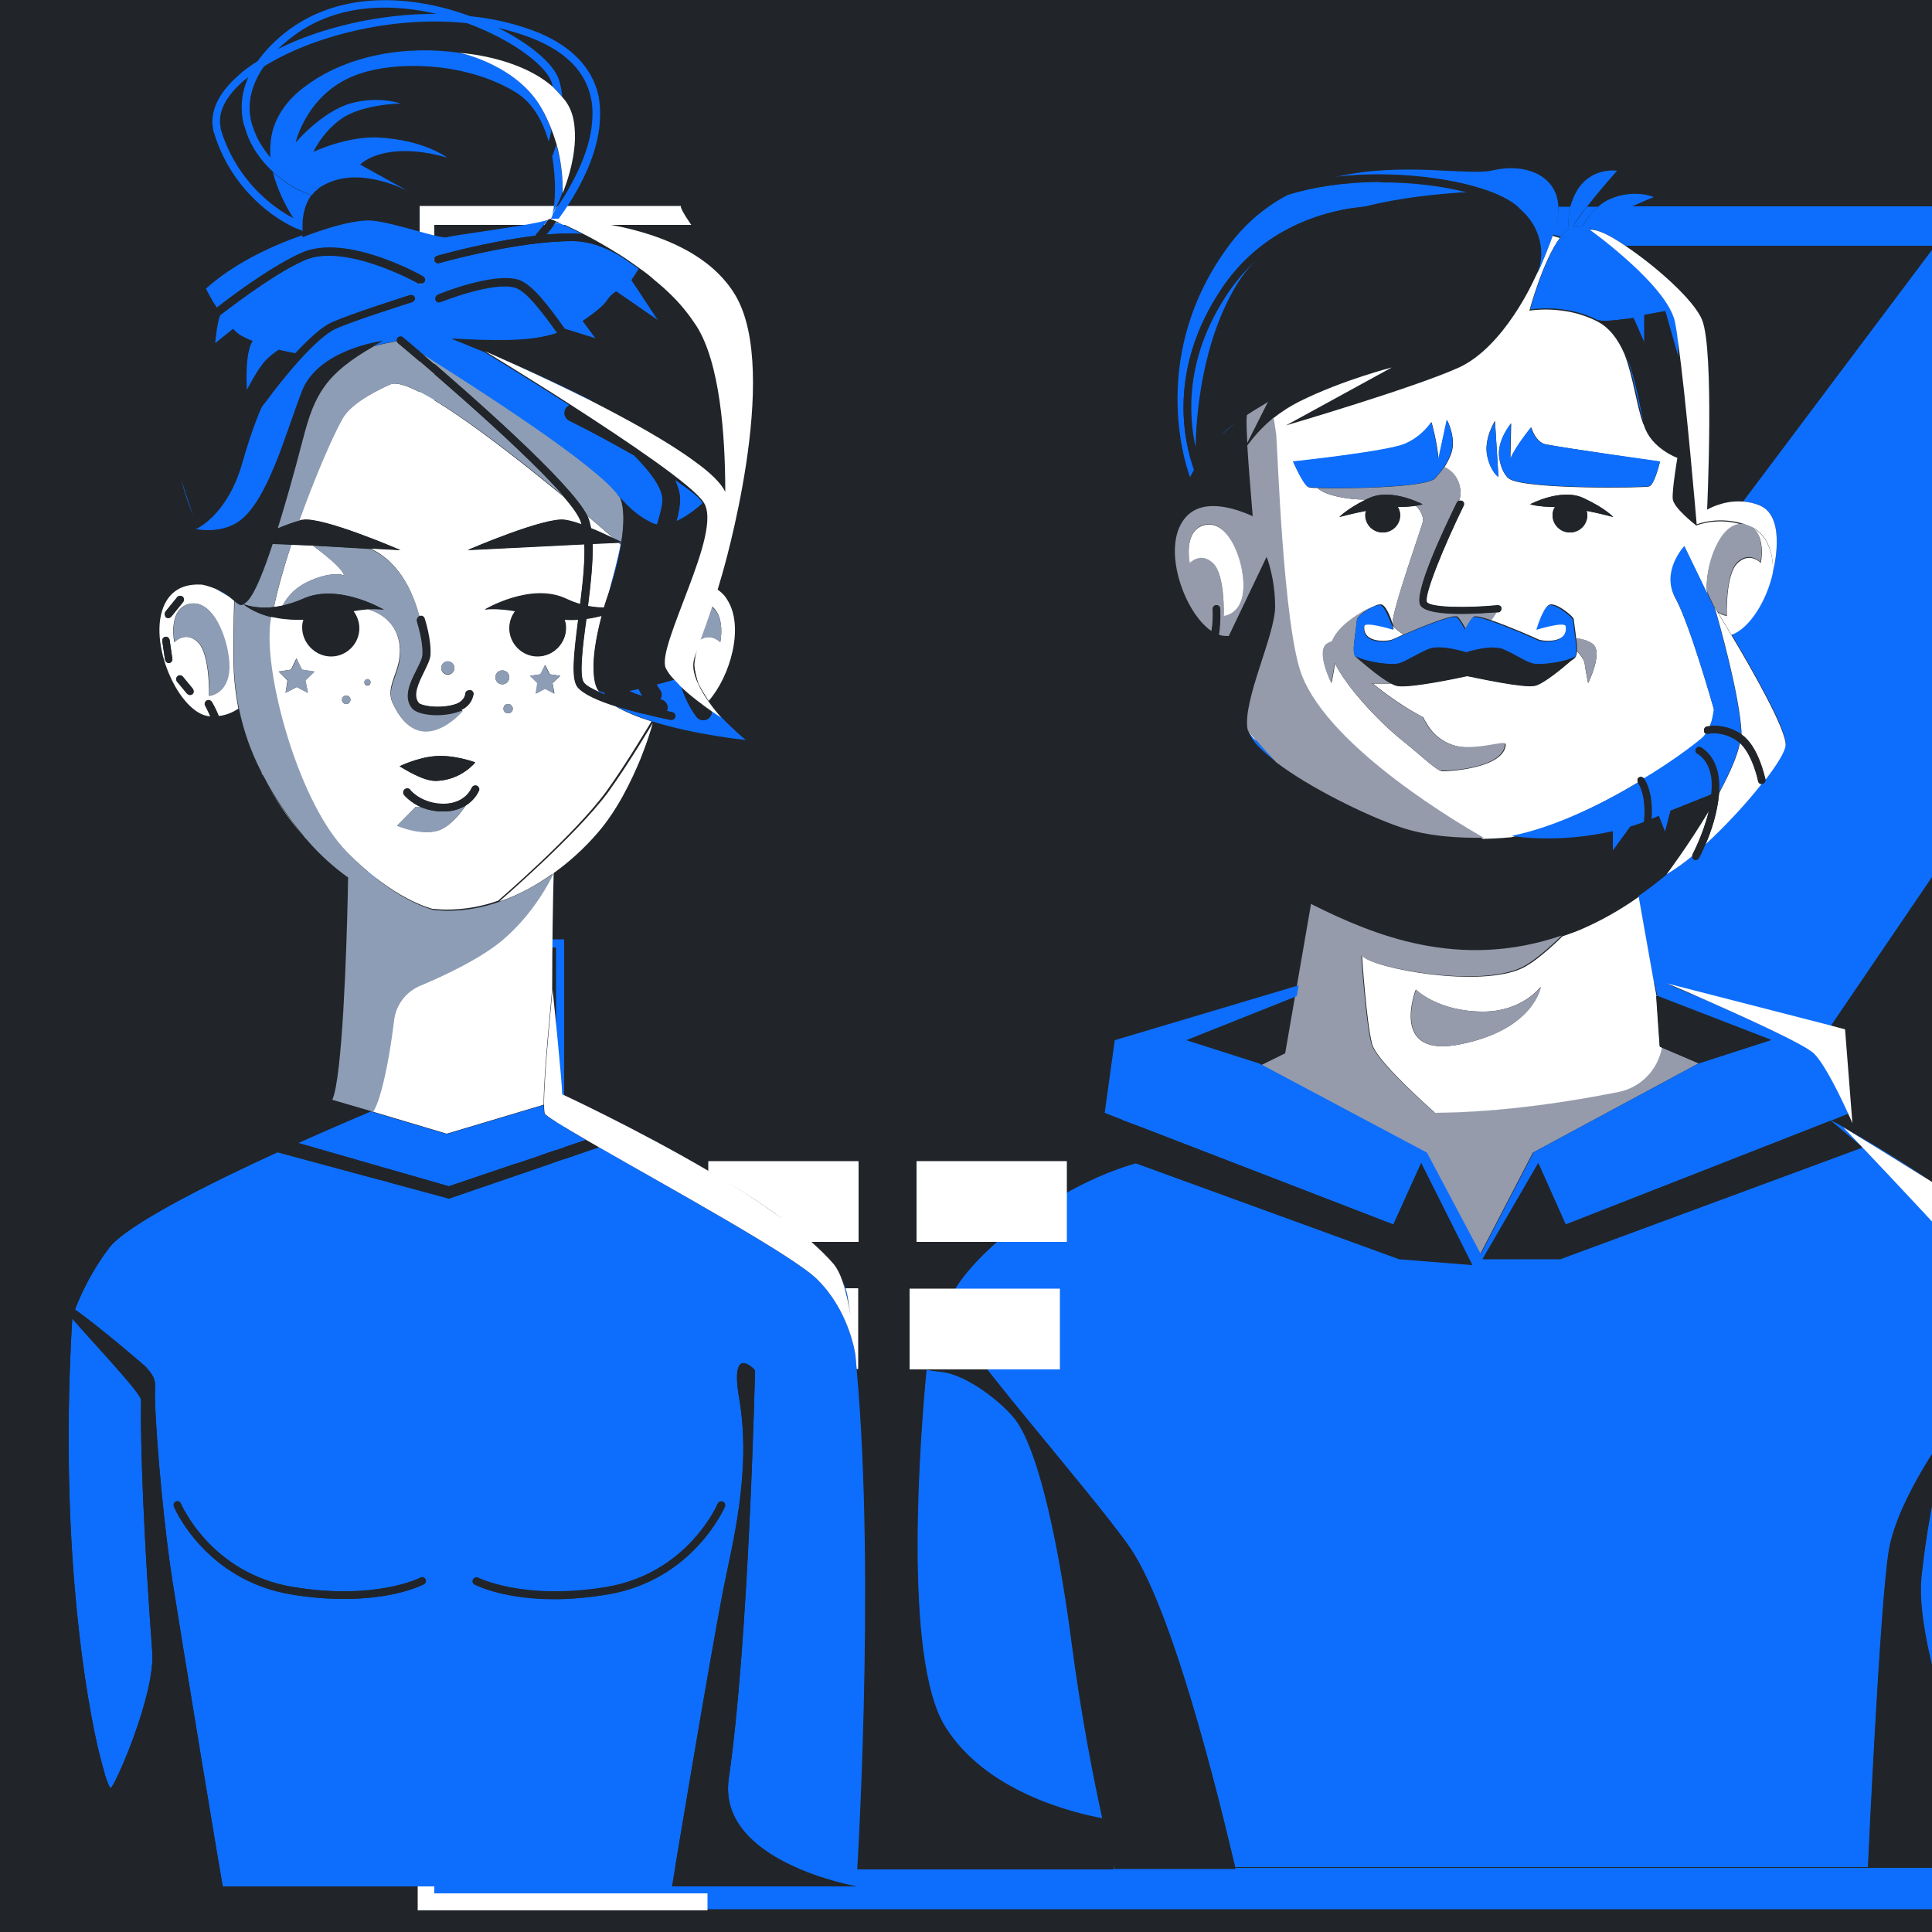 <?xml version="1.0" encoding="utf-8"?>
<!-- Generator: Adobe Illustrator 25.0.1, SVG Export Plug-In . SVG Version: 6.00 Build 0)  -->
<svg version="1.1" id="Calque_1" xmlns="http://www.w3.org/2000/svg" xmlns:xlink="http://www.w3.org/1999/xlink" x="0px" y="0px"
	 viewBox="0 0 500 500" style="enable-background:new 0 0 500 500;" xml:space="preserve">
<style type="text/css">
	.st0{fill:#212529;}
	.st1{fill:#0D6EFD;}
	.st2{fill:#FFFFFF;}
	.st3{fill:#959BAB;}
	.st4{fill:#8D9DB5;}
</style>
<rect class="st0" width="500" height="500"/>
<g>
	<g>
		<polygon class="st1" points="657.8,234.8 657.9,234.8 657.9,254.5 657.8,254.5 657.8,332 667.1,332 667.1,214.9 657.8,214.9 		"/>
		<path class="st1" d="M402.6,58.5c0,0-0.3,0.9-0.7,2.2c0.7,0.2,1.3,0.4,2,0.6c0.7-0.9,1.4-1.6,2.1-2.1c-0.1-1.1-0.2-3.2,0.4-5.7
			h-3.1C403.3,55,403.2,56.6,402.6,58.5z"/>
		<path class="st1" d="M407.9,58.5c0.6,0,1.1,0.1,1.7,0.1c0.6-1.4,1.9-3.4,4-5.1h-2.9c-1.3,1.7-2.6,3.5-3.8,5.2
			C407.2,58.6,407.5,58.5,407.9,58.5z"/>
		<path class="st1" d="M413.4,59.7c1.8,0.5,4.4,2,7.3,3.9h80L451,129.8c1.5,0.1,3,0.4,4.6,1.1c7,3.2,3.2,17.2,3.2,17.2s0,0,0,0
			c-1.7,7.4-6.1,14.5-10.7,16c5.5,9.3,14.4,24.8,14,28.5c-0.2,1.7-2.2,5-5.2,8.9c0,0.1,0,0.2,0,0.2c0.1,0.5-0.2,1-0.8,1.1
			c-0.1,0-0.1,0-0.2,0c0,0-0.1,0-0.1,0c-4,5.1-9.4,10.9-14.5,15.6c-0.9,2.1-1.6,3.5-1.7,3.6c-0.2,0.3-0.5,0.5-0.8,0.5
			c-0.2,0-0.3,0-0.5-0.1c-0.3-0.2-0.4-0.6-0.4-0.9c-2.2,1.9-4.3,3.4-6.1,4.4c-2.5,2.1-5.1,4.1-7.8,6l4,22.5l10.7,3.3
			c-4.3-1.8-7.3-3.1-7.3-3.1l42.4,10.9l66.3-97.5v-19.4h13.2l57.8-85.1h33.7v-0.1h12.9v85.2h9.3V53.5h-0.6v85.6h-3.8v-81h-66.5
			c0,0,2.6-3.7,2.7-4.7H422.1c-3.4,1.5-7.6,3.5-11.1,5.4C411.8,59.1,412.6,59.4,413.4,59.7z"/>
		<path class="st1" d="M657.8,478.2h-0.4v5.2H319.6c0,0.1,0,0.2,0,0.2h-31.2c0,0,0-0.1-0.1-0.2h-0.2l0,0.3h-80l0-0.3h-86.4v-4.7
			l-0.1,0V350.4c-6.9,3-10.9,4.5-10.9,4.5v60.3c0.8-0.7,1.6-1.4,1.6-1.4V490h70.7v4.1H592V490h70.7v-76.1c0,0,4.3,4,4.3,2.9v77.3
			h0.1V375.5h-9.3V478.2z"/>
		<rect x="657.8" y="334.1" class="st1" width="9.3" height="39.3"/>
		<rect x="640.8" y="214.9" class="st0" width="17" height="19.9"/>
		<polygon class="st0" points="640.8,111.4 640.8,148.7 657.8,148.7 657.8,63.5 644.9,63.5 644.9,63.6 611.2,63.6 553.3,148.7 
			621,148.7 		"/>
		<path class="st0" d="M440.6,82.8c3.2,8,1.3,49.1,1.3,49.1s4.1-2.5,9.2-2.1l49.7-66.2h-80C428.5,68.8,438.5,77.6,440.6,82.8z"/>
		<path class="st0" d="M479.5,290.8c0,0-0.4-1-1.1-2.5l-4.5,1.8c1.1,0.6,2.1,1.2,3.2,1.7c-0.1-0.1-0.1-0.1-0.1-0.1s0.4,0.2,1,0.6
			c7.6,4.3,14.9,8.8,21.7,13.4c10.5,6.6,22,14,28,18.4l37-69.5H538v-19.7h37.1l10.6-19.9h-45.6v-46.8l-66.3,97.5l3.7,1L479.5,290.8z
			"/>
		<polygon class="st1" points="428.7,257.8 428.1,254.5 428.6,257.8 		"/>
		<path class="st1" d="M441.4,189.8c-0.2,0.4-0.5,0.8-0.7,1.1c0.4-0.3,0.7-0.7,1-1.1C441.6,189.8,441.5,189.8,441.4,189.8z"/>
		<path class="st1" d="M443.6,183.8c-0.2,1.5-0.7,2.9-1.2,4.1c0.1,0,0.2,0,0.3,0C443.1,186.7,443.4,185.3,443.6,183.8z"/>
		<polygon class="st1" points="199.2,465.8 207.2,465.8 210.6,465.7 213,447.3 		"/>
		<polygon class="st1" points="621,148.7 640.8,148.7 640.8,111.4 		"/>
		<polygon class="st1" points="640.8,234.8 640.8,214.9 585.8,214.9 575.1,234.8 		"/>
		<path class="st1" d="M527.7,324.1c1.6,1.2,2.8,2.2,3.5,2.9c5,5,15.3,63.5,19.1,86l7.3,30.8l1.1,0l82.1-170.1v-19h-76.2
			L527.7,324.1z"/>
		<path class="st0" d="M121.7,478.7l0.1,0v4.7h86.4l2.4-17.7l-3.4,0h-8l13.9-18.5l14-104.8c0-0.6,0.1-1.2,0.2-1.6l0.1-1
			c0,0,0,0,0.1,0c3.7-18.4,34.6-36.6,62.8-50.1l-4.6-1.8l2.6-18.8l47.6-14.2l-0.5,2.8l-28.6,11.4l18.8,6l1,0.5l6.1-3l0,0l2.6-15h0
			l4.1-23.7c0.2,0.1,0.3,0.2,0.5,0.3c15.3,7.6,37.6,17.1,64.4,7.9c1.7-0.6,3.5-1.3,5.3-2c5.1-2.2,9.9-5,14.4-8.2
			c2.7-1.9,5.3-3.9,7.8-6c-0.2,0.1-0.4,0.3-0.6,0.4c0,0,5.7-7.6,10.9-16.3c0.3-1.4,0.6-2.9,0.8-4.4l-10.5,4.2l-1.4,5.4l-1.6-4.1
			l-0.2,0.1c-0.6,0.3-1.3,0.5-1.9,0.8c-0.3,6.2-1.7,16.6-1.8,17.1c-0.1,0.5-0.5,0.8-0.9,0.8c0,0-0.1,0-0.1,0
			c-0.5-0.1-0.9-0.5-0.8-1.1c0-0.1,1.3-9.9,1.7-16.1c-1.2,0.4-2.4,0.8-3.6,1.2l-4.5,6.2v-5c-14.2,3.2-25.3,1.4-26.2,1.2
			c0,0-0.1,0-0.1,0s-2.8,0.4-7,0.4c-5.8,0.1-14.3-0.3-21.8-2.8c-8.8-3-23.2-10.1-31.9-16.7c-3.6-2.7-6.2-5.3-7.1-7.4
			c0.3,0.4,0.5,0.7,0.9,1c-0.5-0.6-0.9-1.3-1.2-1.9c-1.5-7.4,7.1-24.5,7.1-31.9c0-7.5-2.2-12.9-2.2-12.9l-9.8,20.5
			c-0.5,0-1-0.1-1.6-0.1c-0.4-0.1-0.7-0.2-1.1-0.3c-0.4,2-1.1,3.9-2.3,5.2c-0.9,0.9-1.9,1.3-3.1,1.3c-0.1,0-0.2,0-0.3,0
			c-2.3-0.2-4.1-1.6-4.7-3.7c-0.6-2.2,0.4-4.3,2.4-5.7c0.4-0.3,1-0.2,1.3,0.3c0.3,0.4,0.2,1-0.3,1.3c-1.6,1-1.9,2.5-1.6,3.6
			c0.3,1.1,1.2,2.2,3,2.3c0.8,0,1.4-0.2,1.9-0.7c1-1,1.5-2.8,1.8-4.7c-6.9-4.6-12.6-20.4-7.5-28.3c4.3-6.7,13.6-3.5,18.2-1.4
			c-0.5-6.3-1.1-13.2-1.4-18.3c1.4-1.9,3.6-4.6,6.8-7.2c2-1.6,4.4-3.3,7.2-4.6c11.1-5.5,23.7-8.7,23.7-8.7l-27.4,15
			c0,0,33.1-9.6,44.8-15c11.7-5.3,19.4-22.7,19.4-22.7l0,0c0,0,0,0,0,0c0-0.1,0.1-0.1,0.1-0.2c0,0,0,0,0,0
			c3.1-6.2,1.2-13.4-3.9-17.6c0.1,0.1,0.3,0.2,0.4,0.4c0.3,0.4,0.3,1-0.1,1.3c-0.4,0.3-1,0.3-1.3-0.1c-1.8-2.2-6.4-4.4-12.8-6.1
			c-0.6,0-1.1,0-1.7,0c-4.9,0.4-14.8,1.2-25.3,3.8c8.6-0.9,15.3,0.3,16,0.9c0.4,0.3,0.5,0.9,0.3,1.3c-0.3,0.4-0.8,0.5-1.2,0.3
			c-2.5-1-22.8-3.6-39.3,8.6c-3.1,2.4-5.8,5.3-7.9,8.6c-9.5,15.3-10.9,34.9-11,43.3c1.2,4.9,2.7,7.8,2.7,7.9c0.2,0.5,0.1,1-0.4,1.3
			c-0.1,0.1-0.3,0.1-0.5,0.1c-0.3,0-0.7-0.2-0.8-0.5c0-0.1-0.7-1.4-1.6-3.8c-0.7,1.2-1,1.9-1,1.9s-11.8-29.3,9.2-58.8
			c3.3-4.7,7.1-8.3,11.1-11.2h-3.2c-5.7,2.7-10.5,6.2-13.9,10.4c-20.3,25.1-11.8,53.7-11.7,54c0.2,0.5-0.1,1-0.6,1.2
			c-0.1,0-0.2,0-0.3,0c-0.4,0-0.8-0.3-0.9-0.6c-0.1-0.3-8.9-29.8,12-55.7c2.9-3.6,6.7-6.7,11.2-9.2H176.2c0.1,1,2.7,4.7,2.7,4.7
			h-66.5v81h-1.6v46.6l0.8,0.8l-0.8,0.8v55.7H146v58h-35.2v53.8c0,0,3.9-1.5,10.9-4.5V478.7z M322.8,114.6c-0.1-2.2-0.2-3.9-0.2-5.1
			c0-0.7,0-1.4,0.1-2.1c2.1-1.4,4-2.6,5-3.1c0.4-0.2,0.6-0.4,0.6-0.4l0,0L322.8,114.6z M316.1,112.6c0.9-1,2.2-2.1,3.6-3.1
			C318.4,110.5,317.2,111.6,316.1,112.6C316.1,112.6,316.1,112.6,316.1,112.6z"/>
		<rect x="110.8" y="245.2" class="st0" width="33" height="53.8"/>
		<path class="st0" d="M640.8,254.5v19l-82.1,170.1l-1.1,0l9.4,39.6h-48.7l0,0h-34.9l0,0H319.6c0,0.1,0,0.2,0,0.2h337.8v-5.2h0.4
			V375.5h-23.7V332h23.7v-77.5H640.8z"/>
		<rect x="636.2" y="334.1" class="st0" width="21.6" height="39.3"/>
		<path class="st0" d="M288.2,483.2l0,0.2h0.2c0-0.1,0-0.1-0.1-0.2H288.2z"/>
		<path class="st2" d="M662.7,58.2v81h3.8V53.5v-0.2h-67.7c0.1,0,0.2,0.1,0.1,0.2c-0.1,1-2.7,4.7-2.7,4.7H662.7z"/>
		<path class="st2" d="M662.7,413.9V490H592v4.1v0.2h75v-0.2v-77.3C667,417.8,662.7,413.9,662.7,413.9z"/>
		<path class="st2" d="M112.4,58.2h66.5c0,0-2.6-3.7-2.7-4.7c0-0.2,0-0.2,0.1-0.2h-67.7v85.9h2.2h1.6V58.2z"/>
		<path class="st2" d="M112.4,490v-76.1c0,0-0.7,0.7-1.6,1.4c-1.2,1-2.7,2.2-2.7,1.6v77.5h75v-0.2V490H112.4z"/>
		<polygon class="st1" points="667.9,310 685.8,310 685.8,332 667.1,332 657.8,332 634.1,332 634.1,375.5 657.8,375.5 667.1,375.5 
			678.3,375.5 678.3,373.4 667.1,373.4 657.8,373.4 636.2,373.4 636.2,334.1 657.8,334.1 667.1,334.1 688,334.1 688,307.8 
			667.9,307.8 		"/>
		<path class="st1" d="M478,292.3c2.9,1.8,11.9,7.2,21.7,13.4C492.9,301.1,485.5,296.5,478,292.3z"/>
		<path class="st1" d="M288.2,482.7l0,0.6h0.2C288.3,483.1,288.3,482.9,288.2,482.7z"/>
		<path class="st1" d="M277.4,424.9c-3.2-24.5-8.2-49-14.4-57.4c-2.6-3.6-12.1-11.9-19.7-12.6c-1.3-0.1-2.4-0.3-3.5-0.5
			c-1.5,15.9-6.3,74.5,4.8,92.4c10.4,16.8,32.8,22.3,40.9,23.8C283.1,460.1,279.9,444,277.4,424.9z"/>
		<path class="st3" d="M369.1,298.4l13.8,26l0.2,0.1l0,0l13.6-26.2l42.9-23.1l-9.7-4.2c-1,5.6-5.3,10.3-11.2,11.5
			c-11.9,2.4-30,5.4-47.5,5.4c-6.5-5.8-15.3-14.1-16.3-17.8c-1.5-5.8-2.6-22.8-2.6-22.8c3.1,3.3,30.7,8.4,41.6,3
			c2.8-1.4,6.5-4.5,10.3-8.2c-26.8,9.2-49.1-0.3-64.4-7.9c-0.2-0.1-0.3-0.2-0.5-0.3l-4.1,23.7h0l-2.6,15l0,0l-6.1,3L369.1,298.4z"/>
		<path class="st2" d="M352.5,247.4c0,0,1.1,17,2.6,22.8c1,3.6,9.8,12,16.3,17.8c17.5-0.1,35.5-3,47.5-5.4
			c5.9-1.2,10.2-5.9,11.2-11.5l-0.5-0.2l-0.9-13.1h0l-0.6-3.2l0,0h0l-4-22.5c-4.5,3.2-9.4,6-14.4,8.2c-1.8,0.8-3.5,1.4-5.3,2
			c-3.8,3.7-7.5,6.8-10.3,8.2C383.2,255.8,355.6,250.7,352.5,247.4z M398.7,255.4c0,0-1.6,10.9-20.5,14.8
			c-18.9,4-11.8-14.1-11.8-14.1s5.7,5.7,17.4,5.7C394,261.8,398.7,255.4,398.7,255.4z"/>
		<path class="st3" d="M366.5,256.1c0,0-7.1,18.1,11.8,14.1c18.9-4,20.5-14.8,20.5-14.8s-4.8,6.4-14.9,6.4
			C372.2,261.8,366.5,256.1,366.5,256.1z"/>
		<path class="st2" d="M360.4,161.8c0.2,0.6,0.3,1,0.3,1s-7.4-2.3-7.6-0.9c-0.6,4.7,6.1,4.1,7.2,3.6c0.3-0.1,1.4-0.6,2.9-1.3
			C361.8,163.3,360.8,162.5,360.4,161.8z"/>
		<path class="st2" d="M379.6,174.9C379.6,174.9,379.6,174.9,379.6,174.9C379.6,174.9,379.6,174.9,379.6,174.9
			C379.7,174.9,379.9,174.9,379.6,174.9z"/>
		<path class="st2" d="M387.7,167.7c0.3,0.1,0.7,0.1,1,0.2C388.4,167.8,388.1,167.7,387.7,167.7z"/>
		<path class="st2" d="M379.6,174.9C379.6,174.9,379.6,174.9,379.6,174.9C379.6,174.9,379.6,174.9,379.6,174.9
			C379.6,174.9,379.6,174.9,379.6,174.9z"/>
		<path class="st2" d="M325.5,192c-0.9-1-1.7-2-2.6-3.1c0.3,0.6,0.7,1.2,1.2,1.9c0.1,0.1,0.1,0.2,0.2,0.3
			C324.7,191.4,325.1,191.7,325.5,192z"/>
		<path class="st2" d="M423.9,202.5c-0.2-0.4-0.2-0.9,0.2-1.2c0.4-0.3,1-0.2,1.3,0.2c0,0,0,0.1,0.1,0.1c6.7-4.1,12.1-8,15-10.4
			c0.1-0.1,0.1-0.1,0.2-0.2c0.3-0.4,0.5-0.8,0.7-1.1c-0.2-0.1-0.4-0.3-0.4-0.6c-0.1-0.5,0.2-1,0.7-1.1c0,0,0.3-0.1,0.7-0.1
			c0.6-1.3,1-2.6,1.2-4.1c0-0.1,0-0.2,0-0.3c-0.2-0.7-6.2-21.9-9.9-28.7c-3.8-6.9,2.3-13.4,2.3-13.4l5.9,12.2
			c-0.1-0.4-0.2-0.9-0.2-1.4c-0.2-6.8,4.1-18.6,10.7-16.1c-7.3-2.9-13.4-0.3-13.4-0.3s-5.9-4.5-6.1-6.9c-0.2-2.4,1.2-10.6,1.2-10.6
			s-6.7-2.4-8.6-8.3c0,0,0-0.1-0.1-0.2c0-0.2-0.1-0.3-0.2-0.4c0,0,0-0.1,0-0.1c-1.6-4.3-2.5-11.9-4.8-17.9c-1.6-3.7-3.9-6.9-7.2-8.5
			c-8.4-4.3-17.4-2.7-17.4-2.7s3.5-13,7.9-18.8c-0.7-0.2-1.3-0.4-2-0.6c-0.9,2.6-2.5,7-4.6,11.2c0,0,0,0,0,0c0,0.1-0.1,0.1-0.1,0.2
			v0c0,0-7.7,17.3-19.4,22.7c-11.7,5.3-44.8,15-44.8,15l27.4-15c0,0-12.6,3.2-23.7,8.7c-2.8,1.4-5.2,3-7.2,4.6
			c0.3,2.1,0.6,3.8,0.7,4.5c0.3,3.1,1.8,49.7,6.6,62.1c7.4,19.2,42,39.2,47.2,42.1c4.2-0.1,7-0.4,7-0.4s0.1,0,0.1,0c0,0,0.1,0,0.1,0
			C402.6,214,414.4,208.2,423.9,202.5z M410.8,133.3c0,2.5-2,4.5-4.5,4.5c-2.5,0-4.5-2-4.5-4.5c0-0.8,0.2-1.5,0.6-2.1
			c-4.4,0-6.4-0.7-6.4-0.7s8.1-4.3,13.8-1.6c5.7,2.7,7.7,4.9,7.7,4.9s-3.2-0.9-6.9-1.6C410.7,132.6,410.8,132.9,410.8,133.3z
			 M396.3,110.6c0,0,1.1,3.9,3.8,4.4c5.1,1,29.5,4.5,29.5,4.5s-1.4,6-2.8,6.4c-1.3,0.4-31.4,0.8-36.1-1.9l0,0c0,0-0.2-0.1-0.4-0.3
			c0,0-0.2-0.1-0.2-0.1c0,0,0-0.1,0-0.1c-0.7-0.7-1.7-2.3-2.1-5c-0.7-4.5,3.1-8.9,3.1-8.9l-0.2,9.2
			C392.7,114.9,396.3,110.6,396.3,110.6z M387.8,123.4c0,0-2-1.2-2.9-5.4c-1-4.4,2-9.1,2-9.1L387.8,123.4z M363,191.7
			c-7-5.6-14.7-14.3-17.5-20c-0.3,2.2-0.9,5.1-0.9,5.1s-4-8-1.2-10.1c0.4-0.3,0.9-0.5,1.4-0.7c1.7-4.3,7.7-7.6,10.3-8.9
			c0.2-0.1,0.3-0.1,0.5-0.2c0.4-0.2,0.6-0.3,0.6-0.3c0.7-0.2,1.3-0.3,1.7,0c1,0.7,2,3.2,2.5,4.8c-0.4-2.7,7.9-26,7.9-26.6
			c0-1.4-0.7-2.8-1.9-3.9c-1,0.2-2.6,0.3-4.6,0.3c0.3,0.6,0.6,1.3,0.6,2.1c0,2.5-2,4.5-4.5,4.5c-2.5,0-4.5-2-4.5-4.5
			c0-0.4,0.1-0.8,0.2-1.1c-3.6,0.7-6.9,1.6-6.9,1.6s1.8-2,6.8-4.5c-5.1,0-10.8-1.2-12.5-3c-1.3,0-2.1-0.1-2.3-0.2
			c-1.3-0.4-4-6.6-4-6.6s24.5-2.6,29-4.6c4.5-2,6.8-5.6,6.8-5.6s1.5,5.3,1.8,9.6l2.2-10.2c0,0,2.6,4.8,1,8.9
			c-0.5,1.3-1.1,2.4-1.7,3.3c2.2,1.1,4.2,3.2,4.2,7.1c0,0.3-0.2,0.8-0.4,1.6c0.2-0.1,0.5-0.1,0.8,0c0.5,0.2,0.7,0.8,0.4,1.3
			c-5.2,10.6-10.3,23.2-9.5,24.9c0.9,1.4,10.2,1.6,18.3,0.8c0.5,0,1,0.3,1,0.8c0,0.5-0.3,1-0.8,1c-0.1,0-0.3,0-0.5,0
			c-0.3,0.5-0.7,1.2-1.4,2.1c4.7,1.6,11.5,4.6,12.3,5c1.2,0.5,7.8,1.1,7.2-3.6c-0.2-1.4-7.6,0.9-7.6,0.9s1.5-5.2,3-6.2
			c1.5-1.1,6.5,2.9,6.5,3.7c0.2,2,0.5,3.6,0.6,4.9c1.4,0.2,3.1,0.5,4.3,1.5c2.8,2.1-1.2,10.1-1.2,10.1s-0.6-2.9-0.9-5.1
			c-0.1-0.9-1-2.1-2-3.2c0,0.6-0.1,1-0.3,1.4l0,0l0,0c-0.2,0.5-0.7,0.8-1.2,1.1c-2.3,2-7,5.9-9.3,6.5c-2.8,0.7-15-2-17.6-2.5
			c0,0-0.1,0,0,0c-1.8,0.4-15.3,3.3-18.3,2.5c-0.4-0.1-0.9-0.3-1.4-0.6h-4.7c0,0,6,5.1,13,8.7c0.3,0.5,0.5,1,0.8,1.4
			c1.8,3.4,5.1,5.7,8.9,6.3c5.2,0.7,11.8-1.5,11.7-0.7c-0.3,6.5-15.9,7.1-16.5,7C371.8,199.5,366.8,194.7,363,191.7z"/>
		<path class="st3" d="M389.5,192.5c0-0.9-6.6,1.4-11.7,0.7c-3.8-0.5-7.1-2.9-8.9-6.3c-0.2-0.5-0.5-0.9-0.8-1.4
			c-7-3.5-13-8.7-13-8.7h4.7c-2.5-1.3-6-4.3-7.9-5.9c-0.7-0.6-1.2-1-1.2-1.1c-0.8-1.5-0.1-4.1,0.5-9.6c0.1-0.5,2-2.2,3.8-3.2
			c-2.5,1.2-8.6,4.6-10.3,8.9c-0.5,0.2-0.9,0.4-1.4,0.7c-2.8,2.1,1.2,10.1,1.2,10.1s0.6-2.8,0.9-5.1c2.9,5.7,10.6,14.5,17.5,20
			c3.8,3,8.8,7.8,10,7.8C373.6,199.6,389.2,199.1,389.5,192.5z"/>
		<path class="st3" d="M355.4,156.9c0.2-0.1,0.4-0.2,0.6-0.3C356.1,156.6,355.8,156.7,355.4,156.9z"/>
		<path class="st3" d="M363.3,164.2c4.6-2,12.9-5.4,13.9-4.6c0.7,0.6,1.5,2,2.1,3.1c0.6-1.1,1.4-2.5,2.1-3.1
			c0.4-0.3,2.2,0.1,4.5,0.9c0.7-0.8,1.1-1.5,1.4-2.1c-2,0.2-5.5,0.4-9.1,0.4c-4.7,0-9.4-0.5-10.5-2.2c-1.9-3,6-19.7,9.4-26.7
			c0.1-0.2,0.3-0.3,0.5-0.4c0.3-0.7,0.4-1.3,0.4-1.6c0-4-2-6-4.2-7.1c-0.8,1.2-1.6,2.1-2.1,2.6c0,0,0,0,0,0.1c0,0.1-0.1,0.1-0.2,0.2
			c-0.2,0.2-0.3,0.3-0.3,0.3l0,0c-3.6,2.3-23.4,2.5-30.2,2.3c1.8,1.8,7.4,3,12.5,3c0.3-0.1,0.5-0.3,0.9-0.4
			c5.7-2.7,13.8,1.6,13.8,1.6s-0.6,0.2-1.8,0.4c1.2,1.1,1.9,2.5,1.9,3.9c0,0.6-8.3,23.8-7.9,26.6c0.1,0.2,0.1,0.3,0.2,0.4
			C360.8,162.5,361.8,163.3,363.3,164.2z"/>
		<path class="st1" d="M450.6,190.1c0-0.3,0.1-0.5,0-0.8c-0.5-9.5-5.8-28.4-6.8-31.7l-2-4.1l-5.9-12.2c0,0-6.2,6.6-2.3,13.4
			c3.7,6.8,9.7,28,9.9,28.7c0,0.1,0,0.2,0,0.3c-0.2,1.5-0.5,2.9-0.9,4.1C444.1,187.8,447.3,187.8,450.6,190.1z"/>
		<path class="st1" d="M325.5,192c-0.4-0.3-0.8-0.7-1.1-0.9c-0.1-0.1-0.1-0.2-0.2-0.3c-0.3-0.3-0.6-0.6-0.9-1
			c0.9,2.2,3.5,4.8,7.1,7.4C328.8,195.7,327.2,193.9,325.5,192z"/>
		<path class="st0" d="M367.6,156.7c1.1,1.7,5.8,2.2,10.5,2.2c3.6,0,7.1-0.3,9.1-0.4c0.1,0,0.4,0,0.5,0c0.5,0,0.9-0.5,0.8-1
			c0-0.5-0.5-0.9-1-0.8c-8.1,0.7-17.4,0.6-18.3-0.8c-0.8-1.7,4.3-14.2,9.5-24.9c0.2-0.5,0-1-0.4-1.3c-0.3-0.1-0.5-0.1-0.8,0
			c-0.2,0.1-0.4,0.2-0.5,0.4C373.6,137,365.7,153.7,367.6,156.7z"/>
		<path class="st1" d="M371.1,124L371.1,124c0,0,0.1-0.1,0.3-0.3c0-0.1,0.2-0.1,0.2-0.2c0,0,0,0,0-0.1c0.5-0.5,1.3-1.4,2.1-2.6
			c0.6-0.9,1.2-2,1.7-3.3c1.6-4.2-1-8.9-1-8.9l-2.2,10.2c-0.3-4.3-1.8-9.6-1.8-9.6s-2.3,3.7-6.8,5.6c-4.5,2-29,4.6-29,4.6
			s2.7,6.2,4,6.6c0.2,0.1,1.1,0.1,2.3,0.2C347.7,126.5,367.5,126.2,371.1,124z"/>
		<path class="st0" d="M368.1,130.5c0,0-8.1-4.3-13.8-1.6c-0.3,0.1-0.6,0.3-0.9,0.4c-5,2.5-6.8,4.5-6.8,4.5s3.2-0.9,6.9-1.6
			c-0.1,0.4-0.2,0.7-0.2,1.1c0,2.5,2,4.5,4.5,4.5c2.5,0,4.5-2,4.5-4.5c0-0.8-0.2-1.5-0.6-2.1c2,0,3.6-0.2,4.6-0.3
			C367.5,130.7,368.1,130.5,368.1,130.5z"/>
		<path class="st1" d="M388,118.4c0.4,2.7,1.4,4.3,2.1,5c0,0,0,0.1,0,0.1c0,0,0.1,0.1,0.2,0.1c0.2,0.2,0.4,0.3,0.4,0.3l0,0
			c4.7,2.7,34.8,2.3,36.1,1.9c1.4-0.4,2.8-6.4,2.8-6.4S405.1,116,400,115c-2.7-0.5-3.8-4.4-3.8-4.4s-3.6,4.3-5.4,8.1l0.2-9.2
			C391.1,109.5,387.3,114,388,118.4z"/>
		<path class="st1" d="M384.9,118.1c0.9,4.1,2.9,5.4,2.9,5.4l-0.9-14.4C386.9,109,384,113.7,384.9,118.1z"/>
		<path class="st0" d="M409.8,128.9c-5.7-2.7-13.8,1.6-13.8,1.6s2,0.7,6.4,0.7c-0.3,0.6-0.6,1.3-0.6,2.1c0,2.5,2,4.5,4.5,4.5
			c2.5,0,4.5-2,4.5-4.5c0-0.4-0.1-0.8-0.2-1.1c3.6,0.7,6.9,1.6,6.9,1.6S415.5,131.5,409.8,128.9z"/>
		<path class="st3" d="M327.7,104.3c-0.9,0.6-2.9,1.7-5,3.1c-0.1,0.8-0.1,1.5-0.1,2.1c0,1.1,0.1,2.9,0.2,5.1l5.4-10.7
			C328,104.1,327.9,104.2,327.7,104.3z"/>
		<path class="st3" d="M336.9,174.7c-4.8-12.4-6.3-59-6.6-62.1c-0.1-0.7-0.3-2.4-0.7-4.5c-3.2,2.6-5.4,5.3-6.8,7.2
			c0.3,5.1,0.9,12,1.4,18.3c-4.6-2.1-13.9-5.3-18.2,1.4c-5.1,7.9,0.7,23.7,7.5,28.3c0.4-2.2,0.4-4.5,0.3-5.7c0-0.5,0.4-1,0.9-1
			c0.5-0.1,1,0.4,1,0.9c0,0.2,0.2,3.5-0.4,6.7c0.4,0.1,0.7,0.3,1.1,0.3c0.5,0.1,1.1,0.1,1.6,0.1l9.8-20.5c0,0,2.2,5.4,2.2,12.9
			c0,7.5-8.6,24.6-7.1,31.9c0.9,1.1,1.7,2.1,2.6,3.1c1.6,1.9,3.2,3.6,4.8,5.3c8.7,6.6,23.2,13.7,31.9,16.7c7.5,2.6,16,2.9,21.8,2.8
			C378.9,213.9,344.3,193.9,336.9,174.7z M316.7,159.3c0,0,0.3-10.7-2.8-13.7c-3.2-3-6,0-6,0s-1.6-7.8,3.2-9.6
			c6.6-2.5,10.9,9.4,10.7,16.1C321.7,158.9,316.7,159.3,316.7,159.3z"/>
		<path class="st1" d="M425.7,109.9c0-0.1,0-0.1-0.1-0.2C425.6,109.8,425.6,109.8,425.7,109.9z"/>
		<path class="st1" d="M425.4,109.2c-1-4-2.1-11.7-4.8-17.9C422.9,97.3,423.8,104.8,425.4,109.2z"/>
		<path class="st1" d="M393.5,54.2c5,4.2,7,11.5,3.9,17.6c2-4.2,3.7-8.6,4.6-11.2c0.5-1.3,0.7-2.2,0.7-2.2c0.5-1.8,0.7-3.5,0.6-5
			c-0.4-8-8.5-11.3-17-9.3c-6.3,1.5-23.8-2.4-41,1.8c3.6-0.5,7.4-0.7,11.2-0.7C372.9,45.2,388.5,48.9,393.5,54.2z"/>
		<path class="st1" d="M356.5,47.1c-8.5,0.1-16.3,1.2-23.1,3.3c-1.7,0.9-3.5,1.9-5.1,3.1c-4,2.8-7.8,6.5-11.1,11.2
			c-20.9,29.4-9.2,58.8-9.2,58.8s0.3-0.7,1-1.9c-2.7-7.6-6.7-26,7-46.6c9.1-13.7,22-18.7,31.2-20.6c1.9-0.4,3.7-0.6,5.4-0.8
			c10.5-2.7,20.4-3.4,25.3-3.8c0.6,0,1.1,0,1.7,0c-6.1-1.6-13.8-2.6-22.3-2.6C357.1,47.1,356.8,47.1,356.5,47.1z"/>
		<path class="st1" d="M317.5,75.9c-11.1,16.7-10.2,31.8-8.1,40.5c0.1-8.4,1.5-28,11-43.3c2.1-3.3,4.8-6.2,7.9-8.6
			C324.4,67.5,320.7,71.2,317.5,75.9z"/>
		<path class="st1" d="M316.1,112.6C316.1,112.6,316.1,112.6,316.1,112.6c1.1-1,2.3-2.1,3.6-3.1C318.3,110.5,317,111.6,316.1,112.6z
			"/>
		<polygon class="st1" points="397.2,72 397.2,72 397.2,72 		"/>
		<path class="st1" d="M328.3,103.9c0,0-0.2,0.1-0.6,0.4C327.9,104.2,328,104.1,328.3,103.9L328.3,103.9z"/>
		<path class="st1" d="M406,59.2c-0.7,0.5-1.4,1.2-2.1,2.1c-4.4,5.8-7.9,18.8-7.9,18.8s9.1-1.6,17.4,2.7c0,0,0,0,0,0
			c0,0,0.9,0.5,5.1,0l4.2-0.5l2.8,6.4v-7.2l5.4-1l3.4,12l0-4.5c-0.3-1.9-0.5-3.5-0.7-4.6c-1.9-9.6-22-23.9-22-23.9
			c0.4-0.1,1,0,1.8,0.2c-0.8-0.3-1.6-0.6-2.3-0.8c3.5-2,7.7-3.9,11.1-5.4C425.5,52,428,51,428,51s-5-2.2-11.3,0.5
			c-1.2,0.5-2.2,1.2-3.1,2c-2.1,1.7-3.3,3.7-4,5.1c-0.6-0.1-1.2-0.1-1.7-0.1c-0.3,0-0.6,0.1-1,0.2c1.1-1.7,2.4-3.5,3.8-5.2
			c3.8-4.9,7.8-9.3,7.8-9.3s-6.5-1.1-10.3,5c-0.9,1.5-1.4,2.9-1.8,4.3C405.8,56,405.9,58.1,406,59.2z"/>
		<path class="st2" d="M311.1,136.1c-4.8,1.8-3.2,9.6-3.2,9.6s2.8-3,6,0c3.2,3,2.8,13.7,2.8,13.7s4.9-0.4,5.1-7.2
			C322.1,145.4,317.8,133.6,311.1,136.1z"/>
		<path class="st2" d="M452.5,136.1c4.8,1.8,3.2,9.6,3.2,9.6s-2.8-3-6,0c-3.2,3-2.8,13.7-2.8,13.7s-1.1-0.1-2.3-0.9
			c0.8,1.3,2,3.3,3.5,5.8c4.6-1.6,9.1-8.7,10.7-16C458.8,147.8,459.6,138.9,452.5,136.1z"/>
		<path class="st3" d="M443.9,157.6c-0.1-0.3-0.2-0.6-0.2-0.6s0.3,0.5,0.8,1.3c1.2,0.8,2.3,0.9,2.3,0.9s-0.3-10.7,2.8-13.7
			c3.2-3,6,0,6,0s1.6-7.8-3.2-9.6c-6.6-2.5-10.9,9.4-10.7,16.1c0,0.5,0.1,0.9,0.2,1.4L443.9,157.6z"/>
		<path class="st0" d="M420.6,91.3c2.7,6.2,3.8,13.9,4.8,17.9c0,0,0,0.1,0,0.1c0,0.2,0.1,0.3,0.2,0.4c0,0.1,0,0.1,0.1,0.2
			c2,5.9,8.6,8.3,8.6,8.3s-1.4,8.2-1.2,10.6c0.2,2.4,6.1,6.9,6.1,6.9s-2.8-33.4-4.8-47.7l0,4.5l-3.4-12l-5.4,1v7.2l-2.8-6.4
			l-4.2,0.5c-4.2,0.5-5.1,0-5.1,0c0,0,0,0,0,0C416.7,84.4,418.9,87.6,420.6,91.3z"/>
		<path class="st3" d="M408.1,168.4c1,1.1,1.9,2.3,2,3.2c0.3,2.3,0.9,5.1,0.9,5.1s4-8,1.2-10.1c-1.3-0.9-2.9-1.3-4.3-1.5
			C408.1,166.6,408.2,167.6,408.1,168.4z"/>
		<path class="st0" d="M444.9,204.9c0,0.2,0,0.3,0,0.5c0,0,0,0,0,0c0.1-0.2,0.2-0.4,0.3-0.6L444.9,204.9z"/>
		<path class="st1" d="M425.6,209.8c0-5-1.7-7.2-1.7-7.2c0,0,0-0.1,0-0.1c-9.5,5.7-21.4,11.5-32.6,13.8c0,0-0.1,0-0.1,0
			c0.9,0.2,12,2,26.2-1.2v5l4.5-6.2c1.2-0.3,2.4-0.8,3.6-1.2C425.6,211.6,425.6,210.6,425.6,209.8z"/>
		<path class="st1" d="M439.3,195.1c-0.5-0.2-0.7-0.8-0.4-1.3c0.2-0.5,0.8-0.7,1.2-0.4c0.2,0.1,5.3,2.7,4.7,11.4l0.3-0.1
			c2.4-4.5,4.4-8.9,5.1-12.4c-0.2-0.2-0.4-0.4-0.7-0.6c-3.8-2.6-7.4-1.8-7.5-1.8c-0.2,0-0.3,0-0.5-0.1c-0.3,0.4-0.6,0.8-1,1.1
			c-0.1,0.1-0.1,0.2-0.2,0.2c-2.9,2.4-8.3,6.4-15,10.4c0.3,0.4,2,3,2,8.3c0,0.6,0,1.4-0.1,2.2c0.6-0.2,1.3-0.5,1.9-0.8l0.2-0.1
			l1.6,4.1l1.4-5.4l10.5-4.2c0-0.2,0.1-0.3,0.1-0.5C443.7,197.4,439.5,195.2,439.3,195.1z"/>
		<path class="st2" d="M438,221.2c0-0.1,2.7-5,4.2-11.2c-5.2,8.7-10.9,16.3-10.9,16.3c0.2-0.1,0.4-0.3,0.6-0.4
			c1.7-1,3.8-2.5,6.1-4.4C437.9,221.4,437.9,221.3,438,221.2z"/>
		<path class="st2" d="M455,202.2c0-0.1-1.3-6.9-4.7-9.9c-0.7,3.5-2.7,7.9-5.1,12.4c-0.1,0.2-0.2,0.4-0.3,0.6
			c-0.5,5.2-2.2,10-3.5,13.2c5.1-4.7,10.5-10.5,14.5-15.6C455.4,202.9,455.1,202.6,455,202.2z"/>
		<path class="st2" d="M443.7,157.1c0,0,0.1,0.2,0.2,0.6c1,3.3,6.3,22.2,6.8,31.7c0,0.2,0,0.5,0,0.8c0,0,0.1,0,0.1,0.1
			c4.2,3,5.8,10.4,6.1,11.5c3-3.9,5.1-7.3,5.2-8.9c0.3-3.8-8.5-19.3-14-28.5c-1.5-2.5-2.7-4.5-3.5-5.8
			C444,157.5,443.7,157.1,443.7,157.1z"/>
		<path class="st0" d="M438,221.2c-0.1,0.1,0,0.2,0,0.4c0,0.4,0.1,0.7,0.4,0.9c0.1,0.1,0.3,0.1,0.5,0.1c0.3,0,0.6-0.2,0.8-0.5
			c0.1-0.1,0.8-1.5,1.7-3.6c1.4-3.1,3.1-8,3.5-13.2c0,0,0,0,0,0c0-0.2,0-0.3,0-0.5c0.6-8.7-4.5-11.3-4.7-11.4c-0.5-0.2-1,0-1.2,0.4
			c-0.2,0.5,0,1,0.4,1.3c0.2,0.1,4.3,2.3,3.7,10.1c0,0.2-0.1,0.3-0.1,0.5c-0.2,1.5-0.4,3-0.8,4.4C440.7,216.2,438,221.1,438,221.2z"
			/>
		<path class="st0" d="M427.5,209.8c0-5.3-1.7-7.9-2-8.3c0,0-0.1-0.1-0.1-0.1c-0.3-0.4-0.9-0.5-1.3-0.2c-0.4,0.3-0.4,0.8-0.2,1.2
			c0,0,0,0.1,0,0.1c0,0,1.7,2.3,1.7,7.2c0,0.8,0,1.8-0.1,2.9c-0.4,6.2-1.7,16-1.7,16.1c-0.1,0.5,0.3,1,0.8,1.1c0,0,0.1,0,0.1,0
			c0.5,0,0.9-0.3,0.9-0.8c0.1-0.5,1.5-11,1.8-17.1C427.5,211.2,427.5,210.5,427.5,209.8z"/>
		<path class="st0" d="M450.8,190.1c0,0-0.1,0-0.1-0.1c-3.3-2.2-6.5-2.3-8-2.1c-0.1,0-0.2,0-0.3,0c-0.4,0-0.6,0.1-0.7,0.1
			c-0.5,0.1-0.8,0.6-0.7,1.1c0.1,0.2,0.2,0.4,0.4,0.6c0.1,0,0.1,0,0.2,0.1c0.2,0.1,0.3,0.1,0.5,0.1c0.2,0,3.7-0.9,7.5,1.8
			c0.2,0.2,0.4,0.4,0.7,0.6c3.3,3.1,4.7,9.9,4.7,9.9c0.1,0.4,0.4,0.7,0.8,0.7c0,0,0.1,0,0.1,0c0.1,0,0.1,0,0.2,0
			c0.5-0.1,0.8-0.6,0.8-1.1c0,0,0-0.1,0-0.2C456.6,200.5,455,193.1,450.8,190.1z"/>
		<path class="st0" d="M309.7,62.7c-20.9,25.9-12.1,55.4-12,55.7c0.1,0.4,0.5,0.6,0.9,0.6c0.1,0,0.2,0,0.3,0
			c0.5-0.2,0.8-0.7,0.6-1.2c-0.1-0.3-8.6-28.8,11.7-54c3.4-4.2,8.2-7.7,13.9-10.4c2.6-1.2,5.4-2.3,8.3-3.1c6.9-2,14.6-3.2,23.1-3.3
			c0.3,0,0.5,0,0.8,0c8.5,0,16.2,1,22.3,2.6c6.4,1.6,11,3.9,12.8,6.1c0.3,0.4,0.9,0.4,1.3,0.1c0.4-0.3,0.5-0.9,0.1-1.3
			c-0.1-0.1-0.2-0.2-0.4-0.4c-4.9-5.3-20.6-9-37-9c-3.9,0-7.7,0.3-11.2,0.7c-9.4,1.2-17.7,3.8-24.3,7.5
			C316.4,56.1,312.6,59.1,309.7,62.7z"/>
		<path class="st0" d="M316,74.9c-13.7,20.6-9.7,39-7,46.6c0.8,2.4,1.5,3.7,1.6,3.8c0.2,0.3,0.5,0.5,0.8,0.5c0.2,0,0.3,0,0.5-0.1
			c0.5-0.3,0.6-0.8,0.4-1.3c0-0.1-1.6-3-2.7-7.9c-2.1-8.8-3-23.9,8.1-40.5c3.2-4.8,6.9-8.5,10.8-11.4c16.5-12.2,36.8-9.6,39.3-8.6
			c0.4,0.2,1,0.1,1.2-0.3c0.3-0.4,0.2-1-0.3-1.3c-0.8-0.5-7.5-1.7-16-0.9c-1.7,0.2-3.6,0.4-5.4,0.8C338,56.2,325.1,61.2,316,74.9z"
			/>
		<path class="st1" d="M407.8,169.8c-0.1,0.1-0.5,0.5-1.2,1.1C407.1,170.7,407.5,170.3,407.8,169.8z"/>
		<path class="st1" d="M351.2,160.3c-0.6,5.5-1.3,8.1-0.5,9.6c2.4,1.4,9.4,2.4,11.4,1.8c2.2-0.7,4.6-2.5,7.6-3.7
			c3-1.2,9.6,0.9,9.6,0.9s5.1-1.7,8.3-1.1c0.4,0,0.7,0.1,1,0.2c3,1.2,5.4,2.9,7.6,3.7c2.1,0.7,9-0.3,11.4-1.7
			c0.2-0.4,0.3-0.8,0.3-1.4c0.1-0.8,0-1.9-0.2-3.2c-0.2-1.3-0.4-2.9-0.6-4.9c-0.1-0.8-5.1-4.8-6.5-3.7c-1.5,1.1-3,6.2-3,6.2
			s7.4-2.3,7.6-0.9c0.6,4.7-6.1,4.1-7.2,3.6c-0.8-0.4-7.6-3.4-12.3-5c-2.3-0.8-4.1-1.2-4.5-0.9c-0.7,0.6-1.5,2-2.1,3.1
			c-0.6-1.1-1.4-2.5-2.1-3.1c-0.9-0.8-9.3,2.6-13.9,4.6c-1.5,0.6-2.6,1.1-2.9,1.3c-1.2,0.5-7.8,1.1-7.2-3.6c0.2-1.4,7.6,0.9,7.6,0.9
			s-0.1-0.4-0.3-1c0-0.1-0.1-0.3-0.2-0.4c-0.6-1.6-1.6-4.1-2.5-4.8c-0.4-0.3-1-0.2-1.7,0c-0.2,0.1-0.4,0.2-0.6,0.3
			c-0.2,0.1-0.3,0.1-0.5,0.2C353.2,158.1,351.3,159.8,351.2,160.3z"/>
		<path class="st0" d="M379.6,174.9C379.6,174.9,379.6,174.9,379.6,174.9C379.6,174.9,379.6,174.9,379.6,174.9
			C379.6,174.9,379.6,174.9,379.6,174.9z"/>
		<path class="st0" d="M396.4,171.6c-2.2-0.7-4.6-2.5-7.6-3.7c-0.3-0.1-0.6-0.2-1-0.2c-3.2-0.6-8.3,1.1-8.3,1.1s-6.6-2.1-9.6-0.9
			c-3,1.2-5.4,2.9-7.6,3.7c-2.1,0.7-9-0.3-11.4-1.8c0.1,0.1,0.5,0.5,1.2,1.1c1.9,1.6,5.5,4.6,7.9,5.9c0.5,0.3,1,0.5,1.4,0.6
			c3,0.8,16.5-2.1,18.3-2.5c0,0,0,0,0,0c0,0,0,0,0,0c0,0,0,0,0,0c0.3,0,0.1,0,0,0c2.6,0.5,14.8,3.2,17.6,2.5c2.3-0.6,7-4.5,9.3-6.5
			c0.7-0.6,1.2-1,1.2-1.1C405.4,171.3,398.4,172.3,396.4,171.6z"/>
		<path class="st1" d="M290.8,290l5.3,2l0,0l64.5,24.9l7.2-15.9l13.2,26.3l-18.9-1.5L293.8,301c-26.3,7.7-50.4,31.4-48.4,38.6
			c2,7.2,36.7,46.1,46.9,60.7c12.6,18.1,26.1,77.8,27.3,82.9h163.9c0-0.1,3.1-68.2,5.4-82c2.3-13.8,16.1-32.2,16.1-32.2
			s-5.4,16.9-7.7,39.1c-2.3,22.2,21,74.9,21,75.1H567l-9.4-39.6l-7.3-30.8c0.9,5.4,1.5,8.7,1.5,8.7s-12.5-59.8-25.5-76
			c-12.7-15.7-47-51.6-49.2-53.8c-1-0.6-2.1-1.2-3.2-1.7l4.5-1.8c-2-4.3-6.1-12.8-8.8-15.5c-2.6-2.6-20.5-10.5-30.7-15l-10.7-3.3h0
			l0,0l0.7,3.3l29.5,11.4l-18.6,6l-42.9,23.1l-13.6,26.2l0,0l-0.2-0.1l-13.8-26l-42.5-22.6l-1-0.5l-18.8-6l28.6-11.4l0.5-2.8
			l-47.6,14.2l-2.6,18.8l4.6,1.8c0,0,0,0,0.1,0C290.4,289.8,290.5,289.8,290.8,290z M398.1,301l7.1,15.9l68.6-26.9l8.2,6.9
			l-78.2,28.9h-20.1L398.1,301z"/>
		<path class="st0" d="M362.1,325.9l18.9,1.5L367.8,301l-7.2,15.9L296.1,292l0,0l-5.3-2c1.7,1,8.7,5.8,7.9,6.4
			c-1.9,1.4-2.8,4-4.8,4.6c0,0-0.1,0-0.1,0L362.1,325.9z"/>
		<polygon class="st0" points="428.6,257.8 429.5,270.8 430,271.1 439.7,275.2 458.3,269.2 428.7,257.8 428.6,257.8 		"/>
		<polygon class="st0" points="383.7,325.9 403.8,325.9 482,297 473.8,290.1 405.2,316.9 398.1,301 		"/>
		<path class="st0" d="M497.2,408.2c2.3-22.2,7.7-39.1,7.7-39.1s-13.8,18.4-16.1,32.2c-2.3,13.8-5.4,81.8-5.4,82l0,0h34.9l0,0
			C518.2,483.1,494.9,430.4,497.2,408.2z"/>
		<path class="st0" d="M292.3,400.4c-10.2-14.6-44.8-53.5-46.9-60.7c-2-7.2,22-30.9,48.4-38.6c0,0,0.1,0,0.1,0
			c2-0.6,2.9-3.2,4.8-4.6c0.8-0.6-6.2-5.4-7.9-6.4c-0.2-0.1-0.4-0.2-0.4-0.2c0,0,0,0-0.1,0c-28.2,13.5-59.1,31.7-62.8,50.1
			c-0.1,0-0.1,0-0.1,0l-0.1,1c-0.1,0.4-0.2,0.9-0.2,1.6l-14,104.8l-2.5,18.4l-2.4,17.7l0,0.3h80l0-0.3l0-0.2l0-0.6
			c0.1,0.2,0.1,0.4,0.1,0.6c0,0.1,0,0.1,0.1,0.2c0,0.1,0.1,0.2,0.1,0.2h31.2c0,0,0-0.1,0-0.2c0,0,0-0.1,0-0.2
			C318.4,478.2,304.9,418.5,292.3,400.4z M244.5,446.9c-11.1-17.9-6.3-76.5-4.8-92.4c1.1,0.2,2.3,0.4,3.5,0.5
			c7.6,0.7,17.1,9,19.7,12.6c6.1,8.4,11.2,32.9,14.4,57.4c2.5,19.1,5.7,35.3,8,45.8C277.2,469.2,254.9,463.7,244.5,446.9z"/>
		<path class="st0" d="M315.8,157.5c0-0.5-0.5-0.9-1-0.9c-0.5,0-0.9,0.5-0.9,1c0.1,1.2,0.1,3.5-0.3,5.7c-0.3,1.9-0.8,3.7-1.8,4.7
			c-0.5,0.5-1.2,0.8-1.9,0.7c-1.8-0.1-2.7-1.3-3-2.3c-0.3-1.1,0-2.6,1.6-3.6c0.4-0.3,0.6-0.9,0.3-1.3c-0.3-0.4-0.9-0.6-1.3-0.3
			c-2,1.3-3,3.5-2.4,5.7c0.6,2.1,2.4,3.6,4.7,3.7c0.1,0,0.2,0,0.3,0c1.2,0,2.2-0.4,3.1-1.3c1.2-1.2,1.9-3.2,2.3-5.2
			C316,160.9,315.8,157.7,315.8,157.5z"/>
		<path class="st2" d="M469.5,272.7c2.8,2.8,6.9,11.3,8.8,15.5c0.7,1.5,1.1,2.5,1.1,2.5l-1.9-24.3l-3.7-1l-42.4-10.9
			c0,0,3,1.2,7.3,3.1C449.1,262.2,466.9,270.1,469.5,272.7z"/>
		<path class="st2" d="M527.7,324.1c-6-4.4-17.5-11.8-28-18.4c-9.8-6.1-18.7-11.6-21.7-13.4c-0.7-0.4-1-0.6-1-0.6s0,0,0.1,0.1
			c2.2,2.3,36.5,38.2,49.2,53.8c13.1,16.2,25.5,76,25.5,76s-0.5-3.3-1.5-8.7c-3.8-22.4-14.1-80.9-19.1-86
			C530.5,326.2,529.3,325.2,527.7,324.1z"/>
		<path class="st2" d="M439.1,135.7c0,0,6.1-2.5,13.4,0.3c7.1,2.8,6.3,11.7,6.3,12.1c0,0,0,0,0,0s3.8-14-3.2-17.2
			c-1.6-0.7-3.1-1-4.6-1.1c-5.1-0.4-9.2,2.1-9.2,2.1s1.9-41.2-1.3-49.1c-2.1-5.2-12.1-14-19.9-19.2c-2.9-2-5.5-3.4-7.3-3.9
			c-0.8-0.2-1.4-0.3-1.8-0.2c0,0,20.1,14.4,22,23.9c0.2,1.1,0.5,2.7,0.7,4.6C436.3,102.3,439.1,135.7,439.1,135.7z"/>
		<path class="st2" d="M640.8,148.7H621h-67.6h-13.2v19.4v46.8h45.6h55.1h17h9.3h99.3v-66.2h-99.3h-9.3H640.8z M665.2,197.6H571
			v-8.5h94.2V197.6z M722.3,197.6h-39.9v-8.5h39.9V197.6z M722.7,170.6v8.5H571v-8.5H722.7z"/>
		<polygon class="st2" points="640.8,234.8 575.1,234.8 538,234.8 538,254.5 564.7,254.5 640.8,254.5 657.8,254.5 657.9,254.5 
			657.9,234.8 657.8,234.8 		"/>
		<rect x="673" y="234.8" class="st2" width="30.8" height="19.7"/>
		<rect x="720" y="234.8" class="st2" width="46.5" height="19.7"/>
		<polygon class="st1" points="146,301.1 146,243.1 110.8,243.1 97.4,243.1 97.4,200.8 110.8,187.3 111.6,186.5 110.8,185.7 
			110.1,185 95.2,199.9 95.2,245.2 110.8,245.2 143.9,245.2 143.9,299 110.8,299 98.3,299 98.3,335.2 108.9,345.8 110.4,344.3 
			100.4,334.3 100.4,301.1 110.8,301.1 		"/>
		<rect x="571" y="170.6" class="st1" width="151.7" height="8.5"/>
		<rect x="571" y="189.1" class="st1" width="94.2" height="8.5"/>
		<rect x="682.4" y="189.1" class="st1" width="39.9" height="8.5"/>
	</g>
	<g>
		<path class="st0" d="M145.5,50C145.5,50,145.5,50,145.5,50c-0.6,1.6-1.4,3.3-2.1,4.8c3.7-5.3,8.6-13.5,9.7-21.8h-4.5
			C149.4,41,145.5,50,145.5,50z"/>
		<path class="st0" d="M70.9,33.1h-5.5c1,3,2.6,5.7,4.7,8C69.8,38.3,70,35.7,70.9,33.1z"/>
		<path class="st0" d="M144.9,57.6c-0.3-0.1-0.5-0.2-0.8-0.3c-0.1,0.1-0.2,0.2-0.2,0.3C144.2,57.6,144.5,57.6,144.9,57.6z"/>
		<path class="st0" d="M63.3,33.1h-6.3c0.1,0.2,0.1,0.5,0.1,0.7c4,12.9,13.3,20,18.8,22.8c-2.3-3.6-4.3-7.8-5.4-12.1
			C67.4,41.5,64.7,37.6,63.3,33.1z"/>
		<path class="st0" d="M27.3,459.7c-0.7-2.5-1.4-5.2-2.1-8C26,455.2,26.7,457.9,27.3,459.7z"/>
		<polygon class="st0" points="-149.9,312.1 -149.9,227.8 -174.3,203.3 -174.3,336.5 		"/>
		<path class="st2" d="M-172.6,38h70.4c0,0-2.8-3.9-2.9-4.9c0-0.2,0-0.3,0.1-0.3h-71.7v91h2.3h1.7V38z"/>
		<path class="st2" d="M-172.6,495.4v-80.6c0,0-0.8,0.7-1.7,1.5c-1.3,1.1-2.9,2.3-2.9,1.7V500h79.4v-0.2v-4.4H-172.6z"/>
		<polygon class="st1" points="-118.6,373.9 -118.6,371.7 -174.3,371.7 -182.1,371.7 -182.1,347.5 -174.3,339.7 -147.6,313 
			-147.6,226.8 -174.3,200.2 -191,183.4 -191,170.7 -175.8,170.7 -175.8,168.5 -193.2,168.5 -193.2,184.4 -174.3,203.3 
			-149.9,227.8 -149.9,312.1 -174.3,336.5 -184.3,346.5 -184.3,373.9 -174.3,373.9 		"/>
		<rect x="237.2" y="300.5" class="st2" width="38.9" height="20.9"/>
		<rect x="235.4" y="333.5" class="st2" width="38.9" height="20.9"/>
		<path class="st2" d="M89.9,226.9c0,1.4-0.1,2.9-0.1,4.6C89.8,229.6,89.9,228,89.9,226.9C89.9,226.9,89.9,226.9,89.9,226.9z"/>
		<path class="st2" d="M85.8,284.4c0,0-0.1,0.1-0.1,0.1c0,0,0,0,0,0C85.8,284.5,85.8,284.5,85.8,284.4z"/>
		<path class="st2" d="M130.2,243c-5.7,4.9-15.2,9.4-21.5,12c-3.7,1.6-6.3,5-6.8,8.9c-0.8,5.8-2.1,14.2-3.8,19.9
			c-0.4,1.4-1,2.7-1.6,3.9l19.1,5.7l25.1-7.5c-0.1-7.3,2.2-29.3,2.2-30l0,0c0-11.2,0.2-23.3,0.4-30.2c-0.1,0-0.1,0.1-0.2,0.1
			C142.3,227.9,138,236.4,130.2,243z"/>
		<path class="st4" d="M96,287.6L96,287.6l0.6,0.2c0.6-1.2,1.2-2.5,1.6-3.9c1.8-5.7,3.1-14.1,3.8-19.9c0.5-4,3.1-7.4,6.8-8.9
			c6.2-2.6,15.8-7.1,21.5-12c7.8-6.7,12.1-15.1,13-17.1c-7.9,5.6-14.1,7.4-14.1,7.4s0,0,0,0c-4.3,1.5-8.7,2.3-13.3,2.3
			c-1.2,0-2.5-0.1-3.7-0.2c-0.4-0.1-10.1-2.4-22.1-14.7c-12.2-12.5-20.7-43.4-20-57.2c0.1-1.1,0.2-2.4,0.4-3.8
			c-5.1-1.2-7.5-3.4-7.5-3.4c-0.7,0.5-1.3,0-2.3-0.8c-0.2,6-0.2,11.1-0.2,14.3c0,4.4,0.4,9,1.4,13.7c1.1,5.3,2.9,10.7,5.8,16.3
			c0.1,0.3,0.3,0.5,0.4,0.8c0.1,0.2,0.2,0.3,0.3,0.5c2.5,4.8,5.8,9.8,10,14.9c0.1,0.1,0.1,0.2,0.2,0.3c0.2,0.2,0.3,0.4,0.5,0.6
			c0.1,0.1,0.2,0.2,0.3,0.3c3.5,4.1,7.2,7.3,10.7,9.8c0,0,0,0,0,0c0,1.1-0.1,2.6-0.1,4.6c-0.3,13.9-1.4,47.4-4,52.9
			c0,0,0,0.1-0.1,0.1L96,287.6z"/>
		<path class="st2" d="M60.4,169.8c0-3.3,0-8.3,0.2-14.3c-0.3-0.3-0.8-0.6-1.2-1c-1.3-0.9-2.5-1.6-3.6-2.1c-1.4-0.6-2.6-0.9-3.5-1.1
			c-3.5-0.2-6.9,0.6-9.1,4c-5.8,9.2,2.5,28.6,10.5,30c0.3,0,0.5,0.1,0.7,0.1c-0.7-1.6-1.3-2.7-1.3-2.7c-0.3-0.5-0.1-1.1,0.3-1.4
			c0.5-0.3,1.1-0.1,1.4,0.3c0.1,0.2,0.9,1.6,1.8,3.7c2-0.2,3.7-1,5.1-1.9C60.8,178.8,60.4,174.3,60.4,169.8z M42.8,158.3l3-3.7
			c0.3-0.4,1-0.5,1.4-0.1c0.4,0.3,0.5,1,0.1,1.4l-3,3.7c-0.2,0.2-0.5,0.4-0.8,0.4c-0.2,0-0.4-0.1-0.6-0.2
			C42.6,159.4,42.5,158.7,42.8,158.3z M43.8,171.6c0,0-0.1,0-0.1,0c-0.5,0-0.9-0.4-1-0.9l-0.7-4.8c-0.1-0.5,0.3-1,0.8-1.1
			c0.5-0.1,1,0.3,1.1,0.8l0.7,4.8C44.7,171,44.3,171.5,43.8,171.6z M49.7,179.6c-0.2,0.2-0.4,0.2-0.6,0.2c-0.3,0-0.6-0.1-0.8-0.4
			l-2.5-3c-0.3-0.4-0.3-1.1,0.1-1.4c0.4-0.4,1.1-0.3,1.4,0.1l2.5,3C50.2,178.6,50.1,179.3,49.7,179.6z M54.1,180.1
			c0,0,0.3-10.8-2.9-13.9c-3.2-3.1-6.1,0-6.1,0s-1.6-7.9,3.2-9.7c6.7-2.5,11.1,9.5,10.9,16.3C59.1,179.7,54.1,180.1,54.1,180.1z"/>
		<path class="st4" d="M48.4,156.5c-4.9,1.8-3.2,9.7-3.2,9.7s2.8-3.1,6.1,0c3.2,3.1,2.9,13.9,2.9,13.9s5-0.4,5.2-7.3
			C59.5,166,55.1,154,48.4,156.5z"/>
		<path class="st1" d="M140.2,28.1c-6.2-11-20.1-14.2-21.1-14.4c-13.6-2-29.4,0.3-40.7,9.1c-4,3.1-6.4,6.6-7.6,10.2
			c-0.8,2.6-1,5.3-0.8,8c3.5,3.9,7.9,6.6,11.1,7.5c0.4,0.1,0.8,0.2,1.2,0.3c7.9-5.5,18-1.9,23.2,0.6l-12.3-6.8c0,0,2.5-2.8,9.2-3.4
			c6.7-0.6,13.3,1.6,13.3,1.6s-5.7-4.5-17.5-5.2c-8.2-0.5-17.1,3.7-17.1,3.7s2.3-5.1,7.3-8.6c5.5-3.8,15.3-3.9,15.3-3.9
			s-5.7-2.1-13.1,0C83.2,29,76.5,36.9,76.5,36.9s3-13.3,16.5-17.8c10.7-3.6,28.3-2.7,40.5,4.8c4.4,2.7,7,7.5,8.5,12.7
			c0.3-0.9,0.5-1.9,0.7-2.8C142.1,31.9,141.2,30,140.2,28.1z"/>
		<path class="st1" d="M145.5,50c0.1-0.6,0.4-5.8-1.6-12.7c-0.3,1.1-0.7,2.1-1,3.1c1.1,6.3,0.8,12.3,0.1,14.9
			c0.1-0.1,0.2-0.3,0.3-0.5C144.1,53.3,144.9,51.7,145.5,50z"/>
		<path class="st1" d="M78.3,60c0-0.1,0-0.2,0-0.3c-0.1,0-0.2,0-0.3-0.1C78.2,59.8,78.3,59.9,78.3,60z"/>
		<path class="st1" d="M76,56.6c0.9,0.5,1.7,0.8,2.3,1.1c0.1-2.3,0.7-5.1,2.3-7.2c-2.9-0.8-6.6-2.9-10-6C71.7,48.8,73.7,53,76,56.6z
			"/>
		<path class="st1" d="M141.4,60.7c2.3-0.2,4.6-0.3,6.7-0.3h0.2c0.8,0,1.6,0.1,2.4,0.2c-2.4-1.3-4.5-2.2-6-2.9c-0.3,0-0.7,0-1,0
			C142.9,58.9,142,60,141.4,60.7z"/>
		<path class="st1" d="M50,133.5c-0.7-2-1.7-5.1-3.2-9.6C47.8,127.6,48.9,130.8,50,133.5z"/>
		<path class="st2" d="M79.6,150.6c6.3-3,9.5-1.7,9.5-1.7c-0.6-2-5.2-5.5-8.1-7.7l-5.6-0.3c-1.9,5.8-3.5,11.4-4.5,16.2
			c0.7-0.1,1.5-0.2,2.3-0.4C73.7,155.7,75.4,152.6,79.6,150.6z"/>
		<path class="st2" d="M152.2,134.1c0.3,0.8,0.5,1.6,0.7,2.6c2.3,0.9,4.5,2,6,2.7c-2.1-1.8-4.4-3.8-6.9-5.9
			C152.1,133.7,152.2,133.9,152.2,134.1z"/>
		<path class="st2" d="M78.2,216c-4.2-5.1-7.5-10-10-14.9C70.9,206.4,74.3,211.5,78.2,216z"/>
		<path class="st2" d="M79.2,217.2c-0.1-0.1-0.2-0.2-0.3-0.3C79,217,79.1,217.1,79.2,217.2z"/>
		<path class="st2" d="M68,200.6c-0.1-0.3-0.3-0.5-0.4-0.8C67.7,200.1,67.8,200.4,68,200.6z"/>
		<path class="st2" d="M149.4,177.8c-1.6-2.2-1-8.1,0.2-17.4c-1.1,0.1-2.3,0.1-3.6,0c0.2,0.7,0.4,1.4,0.4,2.2c0,4-3.3,7.3-7.3,7.3
			s-7.3-3.3-7.3-7.3c0-1.7,0.6-3.2,1.5-4.4c-5.2-0.9-7.9-0.4-7.9-0.4s11.8-7,21-2.8c1.3,0.6,2.5,1,3.7,1.4c0.7-5.5,1.3-11,1.1-15.5
			l-30.2,1.5c0,0,20.1-8.7,25.2-7.8c1.2,0.2,2.7,0.7,4.3,1.2c-0.1-0.3-0.2-0.7-0.3-1c-0.6-1.5-2.2-3.8-4.5-6.4
			c-17.4-14.3-39.6-31.3-44.8-28.9c-5.5,2.5-10.6,5.6-12.5,9c-2.5,4.6-7.1,15.1-11.1,26.2c0.4-0.1,0.7-0.2,1-0.2
			c5.1-0.9,25.2,7.8,25.2,7.8l-7.7-0.4c0,0,0,0,0,0c5.5,2.6,10.1,7.9,12.7,17.5c0.5-0.1,1,0.1,1.2,0.6c0.1,0.2,1.8,5.6,1.5,9.6
			c-0.1,1.3-0.8,2.7-1.7,4.4c-1.4,2.8-3,5.9-1.3,7.9c0.2,0.2,0.6,0.4,1,0.5c0.2,0.1,0.5,0.1,0.8,0.2c2.2,0.5,5.9,0.4,8.2-0.5
			c2.1-0.9,2.2-2.5,2.2-2.6c0-0.5,0.5-0.9,1.1-0.9c0.5,0,1,0.5,0.9,1c0,0.1-0.2,2.8-3.3,4.2c0.4,0,0.6,0,0.6,0s-11.2,13.2-18.1-1.9
			c-2-4.4,2.1-7.9,1.9-13.9c-0.2-5.1-3.2-9-8.5-10.5c-1,0.1-2.3,0.2-3.7,0.5c1,1.2,1.5,2.8,1.5,4.4c0,4-3.3,7.3-7.3,7.3
			s-7.3-3.3-7.3-7.3c0-0.8,0.1-1.5,0.4-2.2c-3.3,0.2-6.1-0.1-8.4-0.7c-0.2,1.4-0.4,2.6-0.4,3.8c-0.7,13.8,7.8,44.7,20,57.2
			c12,12.3,21.8,14.6,22.1,14.7c1.2,0.1,2.4,0.2,3.7,0.2c4.6,0,9.1-0.8,13.3-2.3c0.1-0.1,19.9-17.1,28.1-28.4
			c5.4-7.5,11.5-17.9,11.6-18c0,0,0,0,0,0c-3.5-1.1-6.7-2.4-9.3-3.9C155.1,181.5,150.9,179.7,149.4,177.8z M115.9,174.6
			c-1,0-1.7-0.8-1.7-1.7c0-1,0.8-1.7,1.7-1.7c1,0,1.7,0.8,1.7,1.7C117.6,173.8,116.8,174.6,115.9,174.6z M79.7,179.3l-2.9-1.5
			l-2.9,1.5l0.5-3.2l-2.3-2.3l3.2-0.5l1.4-2.9l1.4,2.9l3.2,0.5l-2.3,2.3L79.7,179.3z M132.7,183.4c0,0.7-0.5,1.2-1.2,1.2
			c-0.7,0-1.2-0.5-1.2-1.2c0-0.7,0.5-1.2,1.2-1.2C132.2,182.2,132.7,182.8,132.7,183.4z M130,173.5c1,0,1.8,0.8,1.8,1.8
			c0,1-0.8,1.8-1.8,1.8c-1,0-1.8-0.8-1.8-1.8C128.2,174.3,129,173.5,130,173.5z M112.5,195.7c5-0.4,10.5,1.6,10.5,1.6
			s-3.6,4.6-10.1,4.8c-3.4,0.1-8.3-3.1-9.5-3.8C103.4,198.4,107.8,196.1,112.5,195.7z M107.6,208.8c0,0,0.6,0.1,1.6,0.1
			c-3-1.2-4.6-3.1-4.6-3.3c-0.3-0.4-0.3-1,0.2-1.4c0.4-0.3,1.1-0.3,1.4,0.2c0.1,0.2,3,3.6,8.7,3.6c5.5-0.1,7.1-3.9,7.2-4.1
			c0.2-0.5,0.8-0.8,1.3-0.6c0.5,0.2,0.8,0.8,0.6,1.3c-0.1,0.1-1,2.3-3.4,3.8c-1.3,1.9-3.6,4.9-6.4,6.2c-4.3,2-11.3-1-11.3-1
			L107.6,208.8z M95.1,175.8c0.4,0,0.8,0.3,0.8,0.8c0,0.4-0.3,0.8-0.8,0.8c-0.4,0-0.8-0.3-0.8-0.8C94.3,176.1,94.7,175.8,95.1,175.8
			z M89.6,182.2c-0.6,0-1.1-0.5-1.1-1.1c0-0.6,0.5-1.1,1.1-1.1c0.6,0,1.1,0.5,1.1,1.1C90.7,181.7,90.2,182.2,89.6,182.2z M143,176.8
			l0.5,2.7l-2.4-1.3l-2.4,1.3l0.5-2.7l-2-1.9l2.7-0.4l1.2-2.4l1.2,2.4l2.7,0.4L143,176.8z"/>
		<path class="st2" d="M168.8,187.1c-0.2,0.9-1.3,4.5-3.1,9.1C167,193.2,168.1,190.1,168.8,187.1z"/>
		<path class="st2" d="M156.3,157.3c0.4-1.3,0.8-2.6,1.3-4c0,0,0,0,0,0c1.2-4.2,2.4-8.4,3.1-12.3c-0.2-0.2-0.4-0.3-0.6-0.5l-6.8,0.3
			c0.2,4.7-0.5,10.5-1.2,16.1C153.7,157.1,155,157.3,156.3,157.3z"/>
		<path class="st2" d="M154.7,178.5c0,0-1-1.2-1.1-4.9c0-0.1,0-0.3,0-0.4c-0.1-3,0.4-7.4,2.1-13.9c-1.2,0.3-2.5,0.6-4,0.8
			c-0.9,7-1.9,14.8-0.7,16.4c0.6,0.9,2.2,1.7,4.1,2.6C155,179,154.9,178.8,154.7,178.5C154.7,178.6,154.7,178.5,154.7,178.5z"/>
		<path class="st4" d="M160.7,140.3l-0.7,0c0.2,0.2,0.4,0.3,0.6,0.5C160.7,140.7,160.7,140.5,160.7,140.3z"/>
		<path class="st4" d="M70.9,157.1c0.9-4.8,2.6-10.4,4.5-16.2l-4.8-0.2c-4.7,14.3-6.6,15-7.6,15.7C62.9,156.3,66,157.7,70.9,157.1z"
			/>
		<path class="st4" d="M152,133.5c2.5,2.1,4.9,4.1,6.9,5.9c1,0.5,1.6,0.8,1.9,0.9c0.1-0.5,0.2-1,0.3-1.5c0.6-4.8,0.3-8.4-0.7-10.3
			c0,0,0-0.1-0.1-0.1c-0.1-0.1-0.2-0.3-0.3-0.4c-0.1-0.1-0.1-0.1-0.1-0.1c0,0,0.1,0.1,0.1,0.1c0.1,0.1,0.1,0.2,0.2,0.3
			c-5.4-7.8-36.7-27.9-50.2-36.4c-0.1-0.1-0.3-0.2-0.4-0.2C121,101.5,147.8,124.9,152,133.5z"/>
		<path class="st4" d="M88.6,108.5c1.9-3.5,7-6.6,12.5-9c5.2-2.3,27.4,14.6,44.8,28.9c-12-13.8-42.4-39.2-42.8-39.5
			c-0.2-0.2-0.3-0.4-0.3-0.6c-1.8,0.3-3.8,0.7-6,1.3c-12.5,7.1-15.4,12.5-18.3,23.7c-2.6,10-4.8,17.6-6.6,23.4
			c1.9-0.8,3.9-1.5,5.6-2C81.5,123.6,86,113.1,88.6,108.5z"/>
		<path class="st4" d="M114.1,214.7c2.8-1.3,5.1-4.3,6.4-6.2c-1.4,0.8-3.2,1.5-5.6,1.5c-0.1,0-0.2,0-0.3,0c-2.2,0-3.9-0.5-5.4-1.1
			c-1-0.1-1.6-0.1-1.6-0.1l-4.9,4.9C102.8,213.8,109.8,216.7,114.1,214.7z"/>
		<path class="st4" d="M109.4,182.5c0.2,0.1,0.5,0.1,0.8,0.2C109.9,182.6,109.6,182.6,109.4,182.5z"/>
		<path class="st4" d="M80.9,141.2c2.9,2.1,7.5,5.7,8.1,7.7c0,0-3.2-1.3-9.5,1.7c-4.1,2-5.9,5.1-6.4,6.1c1.6-0.4,3.3-0.9,5.2-1.7
			c9.2-4.3,21,2.8,21,2.8s-1.4-0.3-4.2-0.1c5.3,1.5,8.3,5.4,8.5,10.5c0.2,6.1-3.9,9.6-1.9,13.9c7,15.1,18.1,1.9,18.1,1.9
			s-0.2,0-0.6,0c-0.1,0-0.1,0.1-0.2,0.1c-1.6,0.6-3.8,1-5.9,1c-2.8,0-5.4-0.6-6.4-1.7c-2.5-2.9-0.5-6.9,1.1-10
			c0.7-1.4,1.4-2.8,1.5-3.7c0.3-3.6-1.4-8.7-1.4-8.8c-0.2-0.5,0.1-1.1,0.6-1.3c0,0,0,0,0.1,0c-2.6-9.6-7.2-15-12.7-17.5c0,0,0,0,0,0
			L80.9,141.2z"/>
		<path class="st2" d="M186.4,166.2c0,0-2.3-2.5-5.2-0.7c-0.3,0.9-0.6,1.8-0.9,2.6c-0.5,1.9-0.8,3.5-0.6,4.4c0.2,1.6,0.6,3,1,4.3
			c0.8,1.6,1.8,3.2,2.7,4.6c5.6-6.4,9.3-19.2,4.8-26.2c-0.7-1.2-1.6-2-2.6-2.7c-0.5,1.5-0.9,3-1.4,4.4
			C187.8,159.6,186.4,166.2,186.4,166.2z"/>
		<path class="st4" d="M186.4,166.2c0,0,1.4-6.6-2.2-9.1c-1.1,3.2-2.1,6.1-3,8.5C184.1,163.8,186.4,166.2,186.4,166.2z"/>
		<path class="st0" d="M150.2,156.3c-1.2-0.3-2.4-0.8-3.7-1.4c-9.2-4.3-21,2.8-21,2.8s2.7-0.5,7.9,0.4c-1,1.2-1.5,2.8-1.5,4.4
			c0,4,3.3,7.3,7.3,7.3s7.3-3.3,7.3-7.3c0-0.8-0.1-1.5-0.4-2.2c1.3,0.1,2.5,0.1,3.6,0c0-0.2,0.1-0.5,0.1-0.7
			C149.9,158.6,150,157.4,150.2,156.3z"/>
		<path class="st0" d="M70.4,159.7c2.3,0.5,5.1,0.8,8.4,0.7c-0.2,0.7-0.4,1.4-0.4,2.2c0,4,3.3,7.3,7.3,7.3s7.3-3.3,7.3-7.3
			c0-1.7-0.6-3.2-1.5-4.4c1.4-0.3,2.7-0.4,3.7-0.5c2.8-0.2,4.2,0.1,4.2,0.1s-11.8-7-21-2.8c-1.9,0.9-3.6,1.4-5.2,1.7
			c-0.8,0.2-1.6,0.3-2.3,0.4c-4.9,0.6-7.9-0.8-7.9-0.8S65.3,158.5,70.4,159.7z"/>
		<path class="st0" d="M80.9,141.2l15.1,0.8l7.7,0.4c0,0-20.1-8.7-25.2-7.8c-0.3,0.1-0.7,0.1-1,0.2c-1.7,0.4-3.7,1.2-5.6,2
			c-0.4,1.4-0.9,2.7-1.3,4l4.8,0.2L80.9,141.2z"/>
		<path class="st0" d="M108,160.7c0,0.1,1.7,5.2,1.4,8.8c-0.1,0.9-0.8,2.3-1.5,3.7c-1.6,3.2-3.6,7.1-1.1,10c1,1.2,3.6,1.7,6.4,1.7
			c2.1,0,4.4-0.3,5.9-1c0.1,0,0.1-0.1,0.2-0.1c3.1-1.4,3.2-4.1,3.3-4.2c0-0.5-0.4-1-0.9-1c-0.5,0-1,0.4-1.1,0.9
			c0,0.1-0.2,1.7-2.2,2.6c-2.4,1-6,1-8.2,0.5c-0.3-0.1-0.5-0.1-0.8-0.2c-0.5-0.2-0.9-0.3-1-0.5c-1.6-1.9-0.1-5.1,1.3-7.9
			c0.8-1.7,1.6-3.2,1.7-4.4c0.3-4-1.4-9.3-1.5-9.6c-0.2-0.5-0.7-0.8-1.2-0.6c0,0,0,0-0.1,0C108.1,159.6,107.8,160.2,108,160.7z"/>
		<path class="st0" d="M123,197.3c0,0-5.5-2.1-10.5-1.6c-4.7,0.4-9.1,2.6-9.1,2.6c1.2,0.7,6.2,3.9,9.5,3.8
			C119.4,201.9,123,197.3,123,197.3z"/>
		<path class="st0" d="M114.6,210c0.1,0,0.2,0,0.3,0c2.4,0,4.2-0.7,5.6-1.5c2.5-1.5,3.4-3.7,3.4-3.8c0.2-0.5,0-1.1-0.6-1.3
			c-0.5-0.2-1.1,0-1.3,0.6c-0.1,0.2-1.7,4-7.2,4.1c-5.7,0-8.6-3.4-8.7-3.6c-0.3-0.4-1-0.5-1.4-0.2c-0.4,0.3-0.5,1-0.2,1.4
			c0.1,0.1,1.7,2,4.6,3.3C110.7,209.6,112.4,210,114.6,210z"/>
		<path class="st1" d="M184.2,184c0.1,0.7-0.2,1.4-0.8,1.9c-0.4,0.3-0.9,0.5-1.4,0.5c-0.7,0-1.3-0.3-1.7-0.8c-0.1-0.2-2.5-3.2-4-7.9
			c-0.7-0.6-1.3-1.3-1.8-1.9c-1.3,0.4-2.9,0.9-4.7,1.3c0.5,0.8,0.9,1.4,0.9,1.4c0.6,0.8,0.6,1.8,0.1,2.5c0,0,0,0,0,0
			c1.2,0.2,2.1,1.3,1.9,2.5c0,0.2-0.1,0.4-0.2,0.5c0.5,0.1,1,0.2,1.4,0.3c0.5,0.1,0.9,0.6,0.8,1.2c-0.1,0.5-0.5,0.8-1,0.8
			c-0.1,0-0.1,0-0.2,0c-0.7-0.1-3.1-0.6-6.2-1.4c-0.4-0.1-0.9-0.2-1.4-0.3c-2-0.5-4.2-1.1-6.4-1.8c2.6,1.5,5.9,2.8,9.3,3.9
			c11.1,3.5,24.2,4.8,24.2,4.8s-3.1-2.5-6.4-6c0,0,0,0,0,0S185.7,185,184.2,184z"/>
		<path class="st1" d="M157.6,153.2c1.8-5.4,3-10.3,3.4-14.4c-0.1,0.5-0.2,1-0.3,1.5c0,0,0,0,0,0.1c0,0.2-0.1,0.4-0.1,0.5
			C159.9,144.7,158.7,149,157.6,153.2z"/>
		<path class="st1" d="M162.7,178.8c1.1,0.5,2.3,1,3.6,1.4c-0.3-0.5-0.7-1.1-1-1.9c-0.2,0-0.3,0.1-0.5,0.1
			C164,178.6,163.3,178.7,162.7,178.8z"/>
		<path class="st1" d="M155.2,179.2c0.5,0.2,1,0.4,1.5,0.6c-0.2-0.2-0.3-0.5-0.5-0.7c-0.9-0.1-1.3-0.4-1.4-0.5
			C154.9,178.8,155,179,155.2,179.2z"/>
		<path class="st1" d="M153.5,173.7c0-0.1,0-0.3,0-0.4C153.5,173.4,153.5,173.5,153.5,173.7z"/>
		<path class="st1" d="M125.5,90.9c0.1,0,13.1,5.6,27.2,12.7c0.1,0,0.2-0.1,0.3-0.1C143,98.4,132.5,93.8,125.5,90.9z"/>
		<path class="st1" d="M176,128.6c0.1,1.6-0.2,3.7-0.9,6.3c2.6-1.1,5-3.1,6.8-4.6c-0.4-1.2-3.2-3.4-7.2-6.1
			C175.4,125.7,175.9,127.2,176,128.6z"/>
		<path class="st1" d="M160.3,128.5c0,0-0.1-0.1-0.1-0.1C160.2,128.5,160.2,128.5,160.3,128.5z"/>
		<path class="st1" d="M51,136.9c-1.2,8.5-2,14.4-2,14.4L51,136.9z"/>
		<path class="st1" d="M55.9,152.5C55.9,152.5,55.9,152.5,55.9,152.5c1,0.5,2.2,1.2,3.5,2C58.5,153.8,57.4,153.1,55.9,152.5z"/>
		<path class="st1" d="M102.9,87.5c0.4-0.4,1-0.5,1.4-0.1c0.4,0.3,2.3,1.9,5.2,4.4c0.1,0.1,0.3,0.2,0.4,0.2
			c13.5,8.5,44.9,28.6,50.2,36.4c0.2,0.3,0.5,0.7,0.9,1.1c1.5,1.7,4.3,4.3,8,6c0.3,0.1,0.7,0.2,1,0.3c0.9-2.9,1.5-5.4,1.4-6.8
			c-0.2-3-3.3-7.1-7.3-11.1c-5.3-3-11.1-6.2-16.8-9c-1.1-0.6-1.6-1.9-1-3c0.2-0.5,0.7-0.8,1.1-1c-11.8-7.6-22.1-13.8-22.1-13.8
			c-5.1-2.1-8.4-3.4-8.4-3.4s13.4,0.9,20.4,0c3.3-0.4,5.5-1,6.9-1.5c-3.7-5.1-7.8-10.7-10.8-11.7c-5.7-1.8-19.3,3.7-19.4,3.7
			c-0.5,0.2-1.1,0-1.3-0.5c-0.2-0.5,0-1.1,0.5-1.3c0.6-0.2,14.4-5.8,20.8-3.8c3.7,1.2,7.9,7,12,12.7c0.1-0.1,0.2-0.1,0.2-0.1l8,2.5
			l-3.4-4.6c0,0,4.9-3.3,6.1-5.1c1.1-1.8,2.5-2.5,2.5-2.5l11,7.6l-7-10.6l1.9-2.9c-1.8-1.3-3.6-2.6-5.4-3.7
			c-3.7-2.1-7.7-3.5-11.7-3.5h-0.2c-14.4,0-34.2,5.7-34.4,5.7c-0.5,0.2-1.1-0.2-1.2-0.7c-0.2-0.5,0.2-1.1,0.7-1.2
			c0.2,0,12.9-3.7,25.5-5.2c0-0.1,0-0.2,0.1-0.3c0-0.1,1.3-1.5,3.1-3.8c-3.9,1.4-24.3,3.9-26.1,4.5c-1.9,0.5-13.2-3.7-19.4-4.3
			c-6.2-0.5-18,4.3-18,4.3s0-0.2-0.1-0.5c-8.7,3-18,7.6-24.9,13.8c0,0,1.1,2.3,2.8,4.9c5.9-4.6,14.9-11,21.8-14.1
			c11.4-5.1,30.6,5.6,31.4,6.1c0.5,0.3,0.6,0.9,0.4,1.4c-0.3,0.5-0.9,0.6-1.4,0.4c-0.2-0.1-19.1-10.7-29.6-6
			c-6.8,3-15.8,9.6-21.7,14.1c-0.9,2.3-1.3,7.3-1.3,7.3l4.6-3.7c0.8,0.8,1.6,1.5,2.4,1.9c0.9,0.5,1.8,0.9,2.7,1.2
			c-2.2,3.4-1.5,12.7-1.5,12.7s2.2-4.4,4.2-6.9c1.1-1.4,2.7-2.6,4-3.5c1.7,0.4,3.2,0.7,4.3,0.9c3.4-3.6,6.9-6.9,9.5-8
			c4.9-2.2,19.4-6.8,20-7c0.5-0.2,1.1,0.1,1.2,0.6c0.2,0.5-0.1,1.1-0.7,1.2c-0.1,0-14.9,4.7-19.8,6.9c-5,2.2-13.9,13.1-18,18.4
			c-2.3,4.7-4.2,10.4-6,16.7c-3.9,13.3-11.8,16.7-11.9,16.7c0,0,0,0,0,0c0,0,6.1,1.4,11-1.9c7.5-5.1,12.2-22.8,16.4-33.7
			c4.2-11,21-13.1,21-13.1c-0.9,0.5-1.8,1-2.6,1.4c2.2-0.6,4.2-1,6-1.3C102.7,88,102.7,87.7,102.9,87.5z"/>
		<path class="st1" d="M75.4,58.5c0.7,0.4,1.7,0.8,2.6,1.1c0.1,0,0.2,0,0.3,0.1c0-0.6,0-1.3,0-2.1c-0.6-0.2-1.4-0.6-2.3-1.1
			c-5.5-2.8-14.8-9.9-18.8-22.8c-0.1-0.2-0.1-0.5-0.1-0.7c-1-4.7,2.4-8.9,5.5-11.7c0.5-0.5,1.2-0.9,1.7-1.4c-2.1,4.6-2,8.8-1.3,12
			c0.1,0.4,0.3,0.8,0.4,1.2c1.3,4.6,4.1,8.5,7.3,11.4c3.3,3,7,5.1,10,6c0.4-0.5,0.8-1,1.4-1.4c0.1-0.1,0.3-0.2,0.4-0.3
			c-0.4-0.1-0.8-0.1-1.2-0.3c-3.2-0.9-7.6-3.6-11.1-7.5c-2-2.3-3.7-4.9-4.7-8c-0.2-0.5-0.4-1.1-0.5-1.6c-1.1-4.8,0.1-9.6,3.3-14.2
			C80.4,9.6,101.3,3.9,120.9,6c11.7,4.3,20.5,11,21.9,15.4c0.1,0.4,0.2,0.8,0.3,1.1c0.9,0.8,1.7,1.7,2.4,2.6
			c-0.1-1.5-0.4-2.9-0.8-4.3c-1.3-4.3-7.6-9.5-15.8-13.6c3.4,0.8,6.7,1.8,9.8,3.1c8,3.4,12.8,8.4,14.2,14.9c0.6,2.5,0.5,5.1,0.2,7.8
			c-1.1,8.2-6,16.5-9.7,21.8c-0.1,0.1-0.2,0.3-0.3,0.5c-0.2,0.7-0.4,1.2-0.6,1.3c0,0,0.8,0,2.1,0c4-5.5,9.4-14.4,10.5-23.6
			c0.3-2.7,0.3-5.5-0.2-8.2c-1.6-7.1-6.7-12.6-15.4-16.3C134,6.3,128,4.8,121.7,4.2c-1.7-0.6-3.4-1.2-5.2-1.7
			c-10.1-2.9-29.3-5.7-44.1,7.1c-2.4,2.1-4.3,4.2-5.7,6.2c-2,1.3-3.9,2.6-5.4,4.1c-4.8,4.3-6.9,8.9-6.2,13.2
			c0.1,0.4,0.1,0.9,0.3,1.3C60.1,49.8,71.9,56.8,75.4,58.5z M73.7,11.1C86.5-0.1,102.8,1.2,113,3.6c-14.7-0.1-29.9,3.5-41.1,9.1
			C72.5,12.2,73,11.6,73.7,11.1z"/>
		<path class="st0" d="M138.8,60.7c-0.1,0.1-0.1,0.2-0.1,0.3c-12.6,1.5-25.3,5.1-25.5,5.2c-0.5,0.2-0.8,0.7-0.7,1.2
			c0.2,0.5,0.7,0.8,1.2,0.7c0.2-0.1,20-5.7,34.4-5.7h0.2c4,0,8,1.5,11.7,3.5c-3.3-2.1-6.5-3.9-9.3-5.3c-0.8-0.1-1.6-0.2-2.4-0.2
			h-0.2c-2.2,0-4.4,0.1-6.7,0.3c0.6-0.7,1.5-1.8,2.4-3.1c0.1-0.1,0.2-0.2,0.2-0.3c-1-0.4-1.6-0.7-1.6-0.7c-0.1,0.1-0.3,0.2-0.5,0.2
			C140.2,59.2,138.9,60.6,138.8,60.7z"/>
		<path class="st0" d="M142.8,33.7c-0.2,1-0.5,1.9-0.7,2.8c0.4,1.3,0.7,2.6,0.9,3.8c0.3-1,0.7-2,1-3.1
			C143.6,36.1,143.2,35,142.8,33.7z"/>
		<path class="st0" d="M53.6,181.4c-0.5,0.3-0.6,0.9-0.3,1.4c0,0,0.6,1.1,1.3,2.7c1.5,3.5,3.4,9.7,0.5,14.6
			c-1.6,2.7-4.4,3.2-6.6,2.6c-2-0.6-4.1-2.5-3.9-6.1c0.4-6.5,3.4-9,3.4-9c0.4-0.3,0.5-1,0.2-1.4c-0.3-0.4-1-0.5-1.4-0.2
			c-0.2,0.1-3.7,2.9-4.2,10.4c-0.3,4.7,2.5,7.3,5.3,8.2c0.7,0.2,1.5,0.3,2.3,0.3c2.7,0,5.2-1.4,6.6-3.8c3.1-5.3,1.5-11.6-0.1-15.6
			c-0.8-2.1-1.7-3.6-1.8-3.7C54.6,181.2,54,181.1,53.6,181.4z"/>
		<path class="st0" d="M47.4,175.2c-0.3-0.4-1-0.5-1.4-0.1c-0.4,0.3-0.5,1-0.1,1.4l2.5,3c0.2,0.2,0.5,0.4,0.8,0.4
			c0.2,0,0.4-0.1,0.6-0.2c0.4-0.3,0.5-1,0.1-1.4L47.4,175.2z"/>
		<path class="st0" d="M42.8,164.8c-0.5,0.1-0.9,0.6-0.8,1.1l0.7,4.8c0.1,0.5,0.5,0.9,1,0.9c0,0,0.1,0,0.1,0
			c0.5-0.1,0.9-0.6,0.8-1.1l-0.7-4.8C43.8,165.1,43.3,164.7,42.8,164.8z"/>
		<path class="st0" d="M43.6,159.9c0.3,0,0.6-0.1,0.8-0.4l3-3.7c0.3-0.4,0.3-1.1-0.1-1.4c-0.4-0.3-1.1-0.3-1.4,0.1l-3,3.7
			c-0.3,0.4-0.3,1.1,0.1,1.4C43.2,159.8,43.4,159.9,43.6,159.9z"/>
		<path class="st0" d="M170.5,83l-11-7.6c0,0-1.3,0.7-2.5,2.5c-1.1,1.8-6.1,5.1-6.1,5.1l3.4,4.6l-8-2.5c0,0-0.1,0.1-0.2,0.1
			c0.1,0.1,0.1,0.2,0.2,0.3c2.8,3.9,5.7,8,7.6,9.1c0.5,0.3,0.6,0.9,0.4,1.4c-0.2,0.3-0.5,0.5-0.9,0.5c-0.2,0-0.3,0-0.5-0.1
			c-2.2-1.3-5-5.2-8.2-9.7c-0.1-0.2-0.3-0.4-0.4-0.6c-1.4,0.5-3.6,1.1-6.9,1.5c-7,0.9-20.4,0-20.4,0s3.3,1.3,8.4,3.4h0c0,0,0,0,0,0
			c7.1,2.9,17.5,7.5,27.5,12.6c0.6-0.2,1.3-0.1,1.8,0.3c0.2,0.2,0.6,0.5,1.2,0.8c0.6-0.2,1.2-0.2,1.8,0.1c1.9,1,13.8,7.2,22.1,14.7
			c3.8,2.9,6.6,5.5,7.8,7.8c0-14.8-1.4-33.5-7.5-43c-0.7-1.1-1.4-2.1-2.2-3.1c-0.1,0.1-0.3,0.1-0.4,0.1c-0.2,0-0.3,0-0.5-0.1
			c-0.3-0.2-0.5-0.5-0.5-0.8c-0.4-0.9-3.2-4.3-7.2-7.9c-1.2-1-2.5-2-3.8-3l-1.9,2.9L170.5,83z"/>
		<path class="st0" d="M159.9,128.1c0,0-0.1-0.1-0.1-0.1C159.8,127.9,159.9,128,159.9,128.1z"/>
		<path class="st0" d="M160.2,128.4c0,0,0.1,0.1,0.1,0.1c1,1.8,1.3,5.5,0.7,10.3c-0.5,4.1-1.6,9-3.4,14.4c0,0,0,0,0,0
			c-0.5,1.4-0.9,2.8-1.3,4c-1.2,0-2.6-0.1-4.1-0.4c-0.1,1-0.3,2.1-0.4,3.1c0,0.1,0,0.2,0,0.3c1.5-0.2,2.8-0.5,4-0.8
			c-1.8,6.5-2.2,10.9-2.1,13.9c0,0.1,0,0.3,0,0.4c0.2,3.6,1.1,4.9,1.1,4.9s0,0,0.1,0.1c0.1,0.1,0.5,0.4,1.4,0.5
			c-0.3-0.4-0.5-0.8-0.7-1.3c-1.1-2.9,1.2-8.9,7.2-23.1c2.6-6.3,5.7-13.6,7.4-19c-0.4-0.1-0.7-0.2-1-0.3c-3.8-1.6-6.5-4.3-8-6
			C160.7,129,160.3,128.6,160.2,128.4c-0.1-0.2-0.2-0.3-0.3-0.4C160,128.2,160.1,128.3,160.2,128.4z"/>
		<path class="st0" d="M175,134.9c-1.4,5.2-4.3,12.4-8.2,21.6c-3.2,7.5-7.5,17.7-7.1,19.8c0.4,0.9,1.5,1.7,2.9,2.5
			c0.6-0.1,1.3-0.2,2.1-0.4c0.2,0,0.3-0.1,0.5-0.1c-1.4-2.8-2.7-7.2-0.3-11c4.2-6.8,17.6-32.5,16.9-37c0,0,0,0,0-0.1
			C180.1,131.8,177.6,133.7,175,134.9z"/>
		<path class="st0" d="M168.8,169.6c-1.5,2.5-0.1,5.8,1,7.6c1.8-0.5,3.4-0.9,4.7-1.3c-0.9-1-1.7-2-2.2-3c-1.4-2.8,2.4-11.7,5.9-20.8
			C173.6,161.2,168.9,169.5,168.8,169.6z"/>
		<path class="st0" d="M180.4,168.2c-0.4,1.3-0.7,2.3-0.9,3c-0.3,1.7,0.3,3.7,1.2,5.8c-0.4-1.3-0.8-2.7-1-4.3
			C179.6,171.7,179.9,170.1,180.4,168.2z"/>
		<path class="st0" d="M180.3,185.6c0.4,0.5,1.1,0.8,1.7,0.8c0.5,0,1-0.2,1.4-0.5c0.6-0.5,0.8-1.2,0.8-1.9c-2.1-1.5-5.3-3.8-7.9-6.3
			C177.8,182.5,180.2,185.5,180.3,185.6z"/>
		<path class="st0" d="M157.8,104.8c-0.6-0.3-1.3-0.3-1.8-0.1c-0.5-0.4-0.9-0.7-1.2-0.8c-0.6-0.4-1.2-0.5-1.8-0.3
			c-0.1,0-0.2,0.1-0.3,0.1c9.9,5,20.2,10.7,27.2,15.9C171.6,112,159.7,105.8,157.8,104.8z"/>
		<path class="st0" d="M146.4,105.8c-0.6,1.1-0.1,2.5,1,3c5.6,2.8,11.5,6,16.8,9c3.9,4,7.1,8.2,7.3,11.1c0.1,1.4-0.4,3.9-1.4,6.8
			c-1.7,5.5-4.8,12.7-7.4,19c-6,14.2-8.3,20.2-7.2,23.1c0.2,0.4,0.4,0.9,0.7,1.3c0.2,0.2,0.3,0.5,0.5,0.7c-0.5-0.2-1-0.4-1.5-0.6
			c-2-0.9-3.5-1.7-4.1-2.6c-1.2-1.7-0.3-9.5,0.7-16.4c0-0.1,0-0.2,0-0.3c0.1-1,0.3-2.1,0.4-3.1c0.7-5.6,1.3-11.4,1.2-16.1l6.8-0.3
			l0.7,0c0,0,0,0,0-0.1c-0.2-0.1-0.9-0.5-1.9-0.9c-1.5-0.7-3.7-1.8-6-2.7c-0.2-0.9-0.4-1.8-0.7-2.6c-0.1-0.2-0.2-0.4-0.3-0.6
			c-4.2-8.6-31-32-42.5-41.8c-2.9-2.5-4.8-4.1-5.2-4.4c-0.4-0.4-1-0.3-1.4,0.1c-0.2,0.2-0.2,0.5-0.2,0.8c0,0.2,0.1,0.5,0.3,0.6
			c0.4,0.3,30.8,25.7,42.8,39.5c2.3,2.7,4,4.9,4.5,6.4c0.1,0.3,0.2,0.6,0.3,1c-1.6-0.6-3-1-4.3-1.2c-5.1-0.9-25.2,7.8-25.2,7.8
			l30.2-1.5c0.1,4.5-0.4,10.1-1.1,15.5c-0.1,1.1-0.3,2.2-0.4,3.3c0,0.2-0.1,0.5-0.1,0.7c-1.2,9.4-1.8,15.3-0.2,17.4
			c1.4,1.9,5.6,3.7,10.1,5.1c2.1,0.7,4.4,1.3,6.4,1.8c0.5,0.1,0.9,0.2,1.4,0.3c3.1,0.8,5.5,1.2,6.2,1.4c0.1,0,0.1,0,0.2,0
			c0.5,0,0.9-0.3,1-0.8c0.1-0.5-0.2-1.1-0.8-1.2c-0.4-0.1-0.9-0.2-1.4-0.3c0.1-0.2,0.1-0.3,0.2-0.5c0.2-1.2-0.7-2.4-1.9-2.5
			c0,0,0,0,0,0c0.5-0.8,0.5-1.8-0.1-2.5c0,0-0.4-0.6-0.9-1.4c-1.1-1.8-2.5-5.1-1-7.6c0.1-0.2,4.9-8.4,9.4-17.5
			c3.4-9,6.4-18.2,3.9-22.1c-2.8-4.3-19.9-15.8-34.5-25.3C147.1,105,146.6,105.3,146.4,105.8z M181.8,130.2
			C181.8,130.2,181.9,130.3,181.8,130.2c0.7,4.5-12.7,30.2-16.9,37c-2.4,3.8-1.1,8.2,0.3,11c0.4,0.7,0.7,1.4,1,1.9
			c-1.3-0.4-2.5-0.8-3.6-1.4c-1.5-0.7-2.6-1.6-2.9-2.5c-0.4-2.1,3.9-12.4,7.1-19.8c3.9-9.2,6.8-16.4,8.2-21.6
			c0.7-2.6,1.1-4.7,0.9-6.3c-0.1-1.4-0.6-2.9-1.3-4.4C178.7,126.9,181.4,129,181.8,130.2z"/>
		<path class="st0" d="M176.5,80.4c0,0.3,0.2,0.6,0.5,0.8c0.2,0.1,0.3,0.1,0.5,0.1c0.2,0,0.3,0,0.4-0.1c-2.5-3.2-5.5-6.1-8.6-8.7
			C173.3,76.1,176.1,79.5,176.5,80.4z"/>
		<path class="st0" d="M78.9,67.3c10.5-4.7,29.4,5.9,29.6,6c0.5,0.3,1.1,0.1,1.4-0.4c0.3-0.5,0.1-1.1-0.4-1.4
			c-0.8-0.5-20-11.2-31.4-6.1c-6.9,3.1-15.8,9.5-21.8,14.1c-3.6,2.8-6.1,4.9-6.4,5.1c-0.4,0.4-0.5,1-0.1,1.4
			c0.2,0.2,0.5,0.4,0.8,0.4c0.2,0,0.5-0.1,0.6-0.2c0.1-0.1,2.4-2,6-4.8C63.1,76.9,72.1,70.3,78.9,67.3z"/>
		<path class="st0" d="M86.9,85.1c4.8-2.2,19.6-6.8,19.8-6.9c0.5-0.2,0.8-0.7,0.7-1.2c-0.2-0.5-0.7-0.8-1.2-0.6
			c-0.6,0.2-15.1,4.7-20,7c-2.6,1.2-6.1,4.4-9.5,8c-5.7,6.1-11.1,13.3-11.4,13.8c-0.3,0.4-0.2,1.1,0.2,1.4c0.2,0.1,0.4,0.2,0.6,0.2
			c0.3,0,0.6-0.1,0.8-0.4c0,0,0.9-1.2,2.2-2.8C73,98.2,81.9,87.3,86.9,85.1z"/>
		<path class="st0" d="M153,96.3c0.2,0.1,0.3,0.1,0.5,0.1c0.3,0,0.7-0.2,0.9-0.5c0.3-0.5,0.1-1.1-0.4-1.4c-1.9-1.1-4.8-5.2-7.6-9.1
			c-0.1-0.1-0.1-0.2-0.2-0.3c-4.1-5.7-8.3-11.5-12-12.7c-6.4-2-20.2,3.5-20.8,3.8c-0.5,0.2-0.8,0.8-0.5,1.3c0.2,0.5,0.8,0.7,1.3,0.5
			c0.1-0.1,13.7-5.6,19.4-3.7c3,1,7.1,6.6,10.8,11.7c0.1,0.2,0.3,0.4,0.4,0.6C148,91.1,150.8,95,153,96.3z"/>
		<path class="st4" d="M95.1,177.3c0.4,0,0.8-0.3,0.8-0.8c0-0.4-0.3-0.8-0.8-0.8c-0.4,0-0.8,0.3-0.8,0.8
			C94.3,177,94.7,177.3,95.1,177.3z"/>
		<path class="st4" d="M90.7,181.1c0-0.6-0.5-1.1-1.1-1.1c-0.6,0-1.1,0.5-1.1,1.1c0,0.6,0.5,1.1,1.1,1.1
			C90.2,182.2,90.7,181.7,90.7,181.1z"/>
		<path class="st4" d="M130.3,183.4c0,0.7,0.5,1.2,1.2,1.2c0.7,0,1.2-0.5,1.2-1.2c0-0.7-0.5-1.2-1.2-1.2
			C130.9,182.2,130.3,182.8,130.3,183.4z"/>
		<path class="st4" d="M130,177.1c1,0,1.8-0.8,1.8-1.8c0-1-0.8-1.8-1.8-1.8c-1,0-1.8,0.8-1.8,1.8C128.2,176.3,129,177.1,130,177.1z"
			/>
		<path class="st4" d="M115.9,171.1c-1,0-1.7,0.8-1.7,1.7c0,1,0.8,1.7,1.7,1.7c1,0,1.7-0.8,1.7-1.7
			C117.6,171.9,116.8,171.1,115.9,171.1z"/>
		<polygon class="st4" points="78.2,173.3 76.8,170.4 75.4,173.3 72.1,173.8 74.5,176.1 73.9,179.3 76.8,177.8 79.7,179.3 
			79.1,176.1 81.5,173.8 		"/>
		<polygon class="st4" points="141,172.1 139.8,174.5 137.1,174.9 139,176.8 138.6,179.5 141,178.3 143.4,179.5 143,176.8 
			144.9,174.9 142.2,174.5 		"/>
		<path class="st1" d="M18.7,341.2c-3.2,53.7,2.5,92.6,6.5,110.5c0.7,2.8,1.4,5.5,2.1,8c0.6,1.8,1,2.8,1.3,3
			c0.7,0.5,11.7-24,10.8-35.3c-2.1-28.1-3.1-52.7-2.9-65.2C36.5,360.5,24.6,347.9,18.7,341.2z"/>
		<path class="st1" d="M187.5,305.6c5.3,3.2,10.4,6.5,15,9.9C197.9,312,192.8,308.7,187.5,305.6z"/>
		<path class="st1" d="M211.5,331.1c-6-5.9-37.7-23.4-56.5-34.2l-38.8,13.3l-44.4-12c-17.6,8-39.1,18.7-43.6,24.8
			c-4.3,5.7-7.1,11.5-8.8,15.9c6.2,4.4,18,14.5,18.3,14.8c3.2,3.6,2.3,4,2.4,8.2c0.3,12.5,2.6,35,4.5,47.1c2,12.9,12.9,79,13,79.2
			h116.3c0,0,9.5-56.9,13.3-76.9c2.1-10.6,7.5-30.1,4.1-49.4c-2.5-14.6,4.1-7.3,4.1-7.3s-1.5,69.6-6.8,105.7
			c-3.1,21.6,33,27.9,33,27.9s5.1-78.8,0.1-133.8c-0.1-1.2-0.2-2.3-0.3-3.5C221.2,349.4,219.5,339,211.5,331.1z M45,389.9
			c-0.2-0.5,0-1.1,0.5-1.3c0.5-0.2,1.1,0,1.3,0.5c0.1,0.2,7.7,18.1,29,21.6c21.4,3.5,32.9-2.4,33-2.4c0.5-0.3,1.1-0.1,1.3,0.4
			c0.3,0.5,0.1,1.1-0.4,1.3c-0.4,0.2-7.4,3.8-20.6,3.8c-4,0-8.5-0.3-13.6-1.2C53.1,409,45,390.1,45,389.9z M157.1,412.7
			c-5.1,0.8-9.7,1.2-13.6,1.2c-13.3,0-20.3-3.6-20.7-3.8c-0.5-0.3-0.7-0.9-0.4-1.3c0.3-0.5,0.9-0.7,1.3-0.4c0.1,0.1,11.6,6,33,2.4
			c21.2-3.5,28.9-21.4,29-21.6c0.2-0.5,0.8-0.8,1.3-0.5c0.5,0.2,0.7,0.8,0.5,1.3C187.5,390.1,179.5,409,157.1,412.7z"/>
		<path class="st1" d="M220.2,340.4c-0.2-1.6-0.4-3.1-0.7-4.6c-0.1-0.8-0.3-1.6-0.6-2.3c-0.2-0.6-0.5-1.3-0.8-1.9
			C219,334.2,219.7,337.4,220.2,340.4z"/>
		<path class="st1" d="M77.1,295.8l39,11.2l35.5-12c-6.2-3.6-10.4-6.2-10.7-6.8c-0.1-0.3-0.2-1.1-0.2-2.2l-25.1,7.5l-19.1-5.7
			l-0.6-0.2C96,287.6,87.8,291,77.1,295.8z"/>
		<path class="st0" d="M188.6,460.3c5.2-36.1,6.8-105.7,6.8-105.7s-6.6-7.3-4.1,7.3c3.3,19.3-2.1,38.8-4.1,49.4
			c-3.9,19.9-13.3,76.9-13.3,76.9h47.8C221.6,488.1,185.5,481.9,188.6,460.3z"/>
		<path class="st0" d="M89.1,413.8c13.3,0,20.3-3.6,20.6-3.8c0.5-0.3,0.7-0.9,0.4-1.3c-0.3-0.5-0.9-0.7-1.3-0.4
			c-0.1,0.1-11.6,6-33,2.4c-21.2-3.5-28.9-21.4-29-21.6c-0.2-0.5-0.8-0.8-1.3-0.5c-0.5,0.2-0.7,0.8-0.5,1.3
			c0.1,0.2,8.1,19.1,30.5,22.8C80.5,413.5,85.1,413.8,89.1,413.8z"/>
		<path class="st0" d="M187.1,388.6c-0.5-0.2-1.1,0-1.3,0.5c-0.1,0.2-7.7,18.1-29,21.6c-21.4,3.5-32.9-2.4-33-2.4
			c-0.5-0.2-1.1-0.1-1.3,0.4c-0.3,0.5-0.1,1.1,0.4,1.3c0.4,0.2,7.4,3.8,20.7,3.8c4,0,8.5-0.3,13.6-1.2c22.3-3.7,30.4-22.6,30.5-22.8
			C187.8,389.4,187.6,388.8,187.1,388.6z"/>
		<path class="st0" d="M44.6,409c-1.9-12.1-4.1-34.6-4.5-47.1c-0.1-4.2,0.8-4.6-2.4-8.2c-0.3-0.3-12.1-10.5-18.3-14.8
			c1.7-4.4,4.5-10.2,8.8-15.9c4.6-6,26-16.7,43.6-24.8l44.4,12l38.8-13.3c-1.1-0.7-2.3-1.3-3.3-1.9l-35.5,12l-39-11.2
			c10.7-4.8,18.9-8.2,18.9-8.2h0l-10.2-3c0,0,0,0,0,0c-0.6,0.2-31.7,11.5-53,25.9c-17.9,12.1-20.4,20.6-20.8,23.9c0,0,0,0,0,0
			s-1.9,2-3.9,30.7c-0.8,10.9,8.6,123.1,8.6,123.1h40.9c0,0,0,0,0,0C57.5,488,46.6,421.9,44.6,409z M39.4,427.5
			c0.8,11.3-10.1,35.8-10.8,35.3c-0.2-0.2-0.7-1.2-1.3-3c-0.6-1.9-1.3-4.5-2.1-8c-4-17.9-9.7-56.8-6.5-110.5
			c5.8,6.7,17.8,19.3,17.8,21.1C36.3,374.7,37.3,399.3,39.4,427.5z"/>
		<path class="st2" d="M142.5,56.6c0,0,0.6,0.3,1.6,0.7c0.2,0.1,0.5,0.2,0.8,0.3c1.5,0.7,3.5,1.6,6,2.9c2.8,1.4,5.9,3.2,9.3,5.3
			c1.8,1.1,3.6,2.4,5.4,3.7c1.3,0.9,2.6,1.9,3.8,3c3.2,2.6,6.2,5.5,8.6,8.7c0.8,1,1.5,2.1,2.2,3.1c6.1,9.5,7.5,28.2,7.5,43
			c-1.1-2.3-3.9-5-7.8-7.8c-7-5.2-17.4-10.9-27.2-15.9c-14.2-7.1-27.2-12.7-27.2-12.7c0,0,0,0,0,0h0c0,0,10.3,6.2,22.1,13.8
			c14.6,9.4,31.7,20.9,34.5,25.3c2.6,3.9-0.5,13.1-3.9,22.1c-3.4,9.1-7.2,18-5.9,20.8c0.5,1,1.2,2,2.2,3c0.6,0.6,1.2,1.3,1.8,1.9
			c2.6,2.5,5.8,4.8,7.9,6.3c1.5,1,2.4,1.6,2.4,1.6s0,0,0,0c0-0.1-1.6-1.8-3.2-4.1c-1-1.4-2-3-2.7-4.6c-1-2-1.5-4.1-1.2-5.8
			c0.1-0.7,0.4-1.7,0.9-3c0.3-0.8,0.6-1.6,0.9-2.6c0.9-2.4,1.9-5.3,3-8.5c0.5-1.4,1-2.9,1.4-4.4c0.4-1.4,0.8-2.7,1.2-4.1
			c0,0,0,0,0,0s15.4-52.1,3.4-72.2c-10.2-17.2-37.9-19.4-45.7-19.7C143.2,56.6,142.5,56.6,142.5,56.6z"/>
		<path class="st2" d="M119.1,13.7c0.9,0.2,14.9,3.4,21.1,14.4c1.1,1.9,1.9,3.8,2.6,5.6c0.5,1.2,0.8,2.4,1.2,3.5
			c1.9,6.8,1.6,12.1,1.6,12.7c0,0,0,0.1,0,0.1s3.9-9,3.1-17c-0.2-2.4-0.8-4.6-2.1-6.5c-0.3-0.5-0.7-0.9-1.1-1.4
			c-0.8-0.9-1.6-1.8-2.4-2.6C134,14.5,119,13.7,119.1,13.7C119,13.7,119.1,13.7,119.1,13.7z"/>
		<path class="st2" d="M129.2,233.3C129.2,233.3,129.1,233.3,129.2,233.3c0,0,6.2-1.7,14.1-7.4c0.1,0,0.1-0.1,0.2-0.1
			c3.6-2.6,7.5-6,11.2-10.3c5.1-5.9,8.7-13.4,11.1-19.2c1.8-4.6,2.9-8.2,3.1-9.1c0-0.1,0.1-0.2,0.1-0.2s0,0,0,0
			c-0.1,0.2-6.2,10.5-11.6,18C149.1,216.2,129.3,233.2,129.2,233.3z"/>
		<path class="st2" d="M140.8,286c0,1.1,0.1,1.9,0.2,2.2c0.3,0.6,4.5,3.2,10.7,6.8c1,0.6,2.1,1.2,3.3,1.9
			c18.8,10.8,50.5,28.2,56.5,34.2c8,7.9,9.7,18.3,9.9,19.7c0.1,1.2,0.2,2.3,0.3,3.5h0.4v-20.9h-3.3c0.3,0.8,0.5,1.6,0.6,2.3
			c0.2,1.5,0.5,3,0.7,4.6c-0.5-3-1.2-6.2-2.1-8.8c-0.6-1.8-1.4-3.3-2.2-4.3c-1.6-1.9-3.6-3.8-5.8-5.8h12.2v-20.9h-38.9v2.5
			c-18.8-11-37.8-19.8-37.8-19.8c-0.1-4.1-2.5-27.3-2.5-27.3l0,0C143,256.7,140.7,278.7,140.8,286z M202.5,315.4
			c-4.6-3.3-9.7-6.7-15-9.9C192.8,308.7,197.9,312,202.5,315.4z"/>
	</g>
</g>
</svg>
